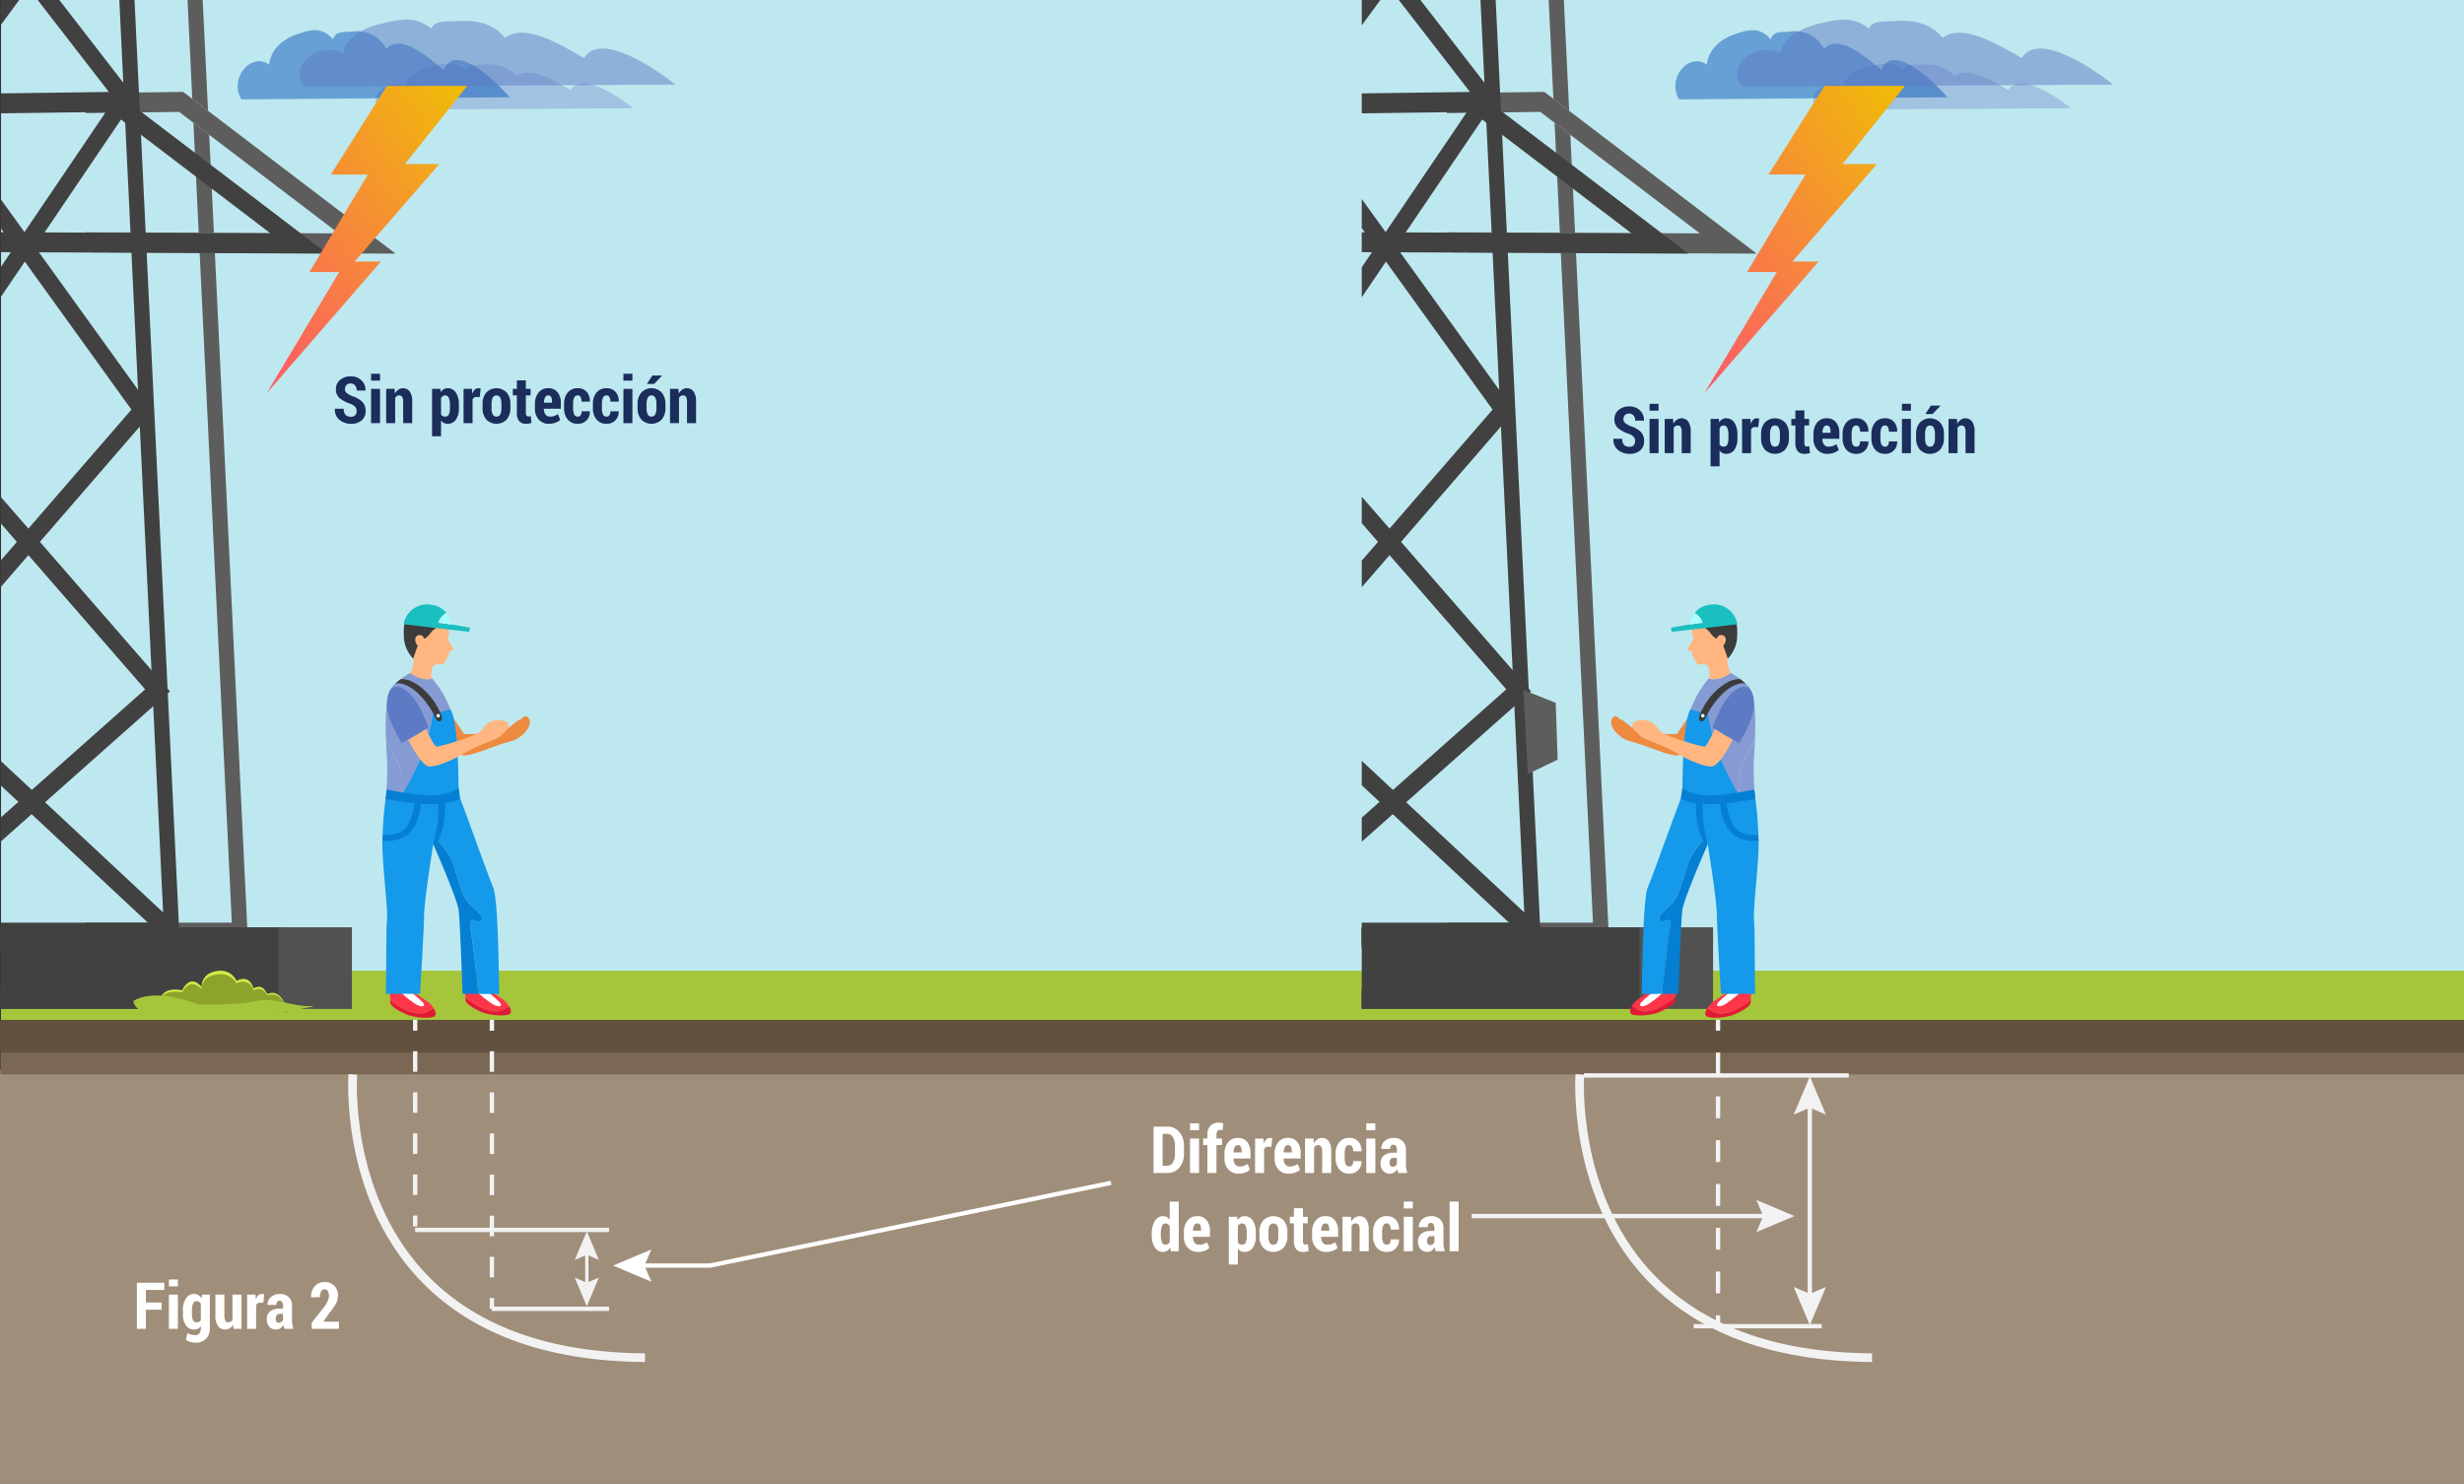 <svg xmlns="http://www.w3.org/2000/svg" xmlns:xlink="http://www.w3.org/1999/xlink" width="610" height="367.356" viewBox="0 0 610 367.356">
  <rect x="0" y="0" width="610" height="367.356" fill="#333333" stroke="none"/>
  <defs>
    <clipPath id="clip-path">
      <rect id="Rectángulo_7070" data-name="Rectángulo 7070" width="110.929" height="260.673" fill="none"/>
    </clipPath>
    <linearGradient id="linear-gradient" x1="-0.041" y1="0.985" x2="0.873" y2="-0.048" gradientUnits="objectBoundingBox">
      <stop offset="0" stop-color="#fd576b"/>
      <stop offset="1" stop-color="#f0ba09"/>
    </linearGradient>
  </defs>
  <g id="Grupo_63000" data-name="Grupo 63000" transform="translate(-484.348 -7441.826)">
    <g id="Grupo_62803" data-name="Grupo 62803" transform="translate(484.607 7441.826)">
      <rect id="Rectángulo_7063" data-name="Rectángulo 7063" width="609.741" height="288.829" fill="#bde8ef"/>
    </g>
    <g id="Grupo_62804" data-name="Grupo 62804" transform="translate(484.348 7706.801)">
      <rect id="Rectángulo_7064" data-name="Rectángulo 7064" width="610" height="102.381" fill="#9f8e7a"/>
    </g>
    <g id="Grupo_62805" data-name="Grupo 62805" transform="translate(484.477 7694.354)">
      <rect id="Rectángulo_7065" data-name="Rectángulo 7065" width="609.871" height="13.524" transform="translate(0)" fill="#7a6754"/>
    </g>
    <g id="Grupo_62806" data-name="Grupo 62806" transform="translate(484.477 7694.354)">
      <rect id="Rectángulo_7066" data-name="Rectángulo 7066" width="609.871" height="8.14" transform="translate(0)" fill="#635140"/>
    </g>
    <g id="Grupo_62807" data-name="Grupo 62807" transform="translate(484.607 7682.186)">
      <rect id="Rectángulo_7067" data-name="Rectángulo 7067" width="609.741" height="12.169" transform="translate(0 0)" fill="#a5c63b"/>
    </g>
    <g id="Grupo_62809" data-name="Grupo 62809" transform="translate(577.325 7457.591)" opacity="0.5">
      <g id="Grupo_62808" data-name="Grupo 62808">
        <path id="Trazado_112287" data-name="Trazado 112287" d="M634.55,7467.5l-62.941.345c-3.032-3.435,2.334-7.851,6.492-5.7.409-2.774,3.871-4.511,7.253-5.15,3.009-.754,5.453-.886,7.738,1,.619-1.464,2.381-1.135,4.565-1.292,2.831-.184,5.864.3,7.948,2.846,3.3-2.468,9.074.912,13.431,3.458C621.837,7458.311,631.441,7465.018,634.55,7467.5Z" transform="translate(-570.72 -7456.47)" fill="#869bd3"/>
      </g>
    </g>
    <g id="Grupo_62811" data-name="Grupo 62811" transform="translate(543.189 7449.301)" opacity="0.5">
      <g id="Grupo_62810" data-name="Grupo 62810">
        <path id="Trazado_112288" data-name="Trazado 112288" d="M606.367,7465.381l-66.42.519c-3.2-5.174,2.463-11.825,6.852-8.592.432-4.18,4.084-6.8,7.654-7.758,3.175-1.136,5.755-1.336,8.165,1.512.653-2.206,2.514-1.71,4.818-1.947a8.06,8.06,0,0,1,8.387,4.289c3.483-3.718,9.575,1.372,14.174,5.208C592.952,7451.542,603.085,7461.645,606.367,7465.381Z" transform="translate(-539.009 -7448.77)" fill="#0f58b9"/>
      </g>
    </g>
    <g id="Grupo_62813" data-name="Grupo 62813" transform="translate(558.511 7446.698)" opacity="0.5">
      <g id="Grupo_62812" data-name="Grupo 62812">
        <path id="Trazado_112289" data-name="Trazado 112289" d="M646.3,7462.427l-91.765.5c-4.42-5.005,3.4-11.444,9.464-8.317.6-4.045,5.644-6.576,10.574-7.51,4.388-1.1,7.952-1.291,11.283,1.466.9-2.134,3.472-1.656,6.656-1.885,4.127-.268,8.549.438,11.586,4.152,4.814-3.6,13.23,1.329,19.583,5.042C627.767,7449.035,641.768,7458.812,646.3,7462.427Z" transform="translate(-553.243 -7446.352)" fill="#5d7ac4"/>
      </g>
    </g>
    <g id="Grupo_62881" data-name="Grupo 62881" transform="translate(484.496 7441.826)">
      <g id="Grupo_62880" data-name="Grupo 62880" clip-path="url(#clip-path)">
        <g id="Grupo_62879" data-name="Grupo 62879" transform="translate(-62.689 -123.343)">
          <g id="Grupo_62878" data-name="Grupo 62878">
            <g id="Grupo_62871" data-name="Grupo 62871">
              <g id="Grupo_62838" data-name="Grupo 62838" transform="translate(82.799)">
                <g id="Grupo_62816" data-name="Grupo 62816">
                  <g id="Grupo_62815" data-name="Grupo 62815">
                    <g id="Grupo_62814" data-name="Grupo 62814">
                      <path id="Trazado_112290" data-name="Trazado 112290" d="M534.667,7342.439h-7.052l.243,4.945h10.66v-20.14H503.167v4.942h31.5Z" transform="translate(-503.167 -7327.245)" fill="#5e5d5d"/>
                    </g>
                  </g>
                </g>
                <g id="Grupo_62819" data-name="Grupo 62819" transform="translate(26.022 120.256)">
                  <g id="Grupo_62818" data-name="Grupo 62818">
                    <g id="Grupo_62817" data-name="Grupo 62817">
                      <path id="Trazado_112291" data-name="Trazado 112291" d="M528.657,7466.513l3.906,2.971-1.466-30.491-3.756-.035Z" transform="translate(-527.341 -7438.958)" fill="#5e5d5d"/>
                    </g>
                  </g>
                </g>
                <g id="Grupo_62822" data-name="Grupo 62822" transform="translate(0.941 15.194)">
                  <g id="Grupo_62821" data-name="Grupo 62821">
                    <g id="Grupo_62820" data-name="Grupo 62820">
                      <path id="Trazado_112292" data-name="Trazado 112292" d="M525.427,7369.47l3.128-.083.679,1.073-1.16-24.155-.237-4.945h-23.8v4.945h20.277Z" transform="translate(-504.041 -7341.36)" fill="#5e5d5d"/>
                    </g>
                  </g>
                </g>
                <g id="Grupo_62825" data-name="Grupo 62825" transform="translate(27.627 153.74)">
                  <g id="Grupo_62824" data-name="Grupo 62824">
                    <g id="Grupo_62823" data-name="Grupo 62823">
                      <path id="Trazado_112293" data-name="Trazado 112293" d="M533.9,7497.327l-1.169-24.29-3.9-2.973,1.31,27.248Z" transform="translate(-528.831 -7470.063)" fill="#5e5d5d"/>
                    </g>
                  </g>
                </g>
                <g id="Grupo_62828" data-name="Grupo 62828" transform="translate(22.564 48.211)">
                  <g id="Grupo_62827" data-name="Grupo 62827">
                    <g id="Grupo_62826" data-name="Grupo 62826">
                      <path id="Trazado_112294" data-name="Trazado 112294" d="M531.1,7439.166l-3.007-62.721-2.8-4.414-1.169.036,3.218,67.064Z" transform="translate(-524.128 -7372.031)" fill="#5e5d5d"/>
                    </g>
                  </g>
                </g>
                <g id="Grupo_62831" data-name="Grupo 62831" transform="translate(0.941 185.931)">
                  <g id="Grupo_62830" data-name="Grupo 62830">
                    <g id="Grupo_62829" data-name="Grupo 62829">
                      <path id="Trazado_112295" data-name="Trazado 112295" d="M536.033,7499.986l-3.761-.019,7.959,165.881h-36.19v4.947h40.192Z" transform="translate(-504.041 -7499.967)" fill="#5e5d5d"/>
                    </g>
                  </g>
                </g>
                <g id="Grupo_62834" data-name="Grupo 62834" transform="translate(0.941 43.222)">
                  <g id="Grupo_62833" data-name="Grupo 62833">
                    <g id="Grupo_62832" data-name="Grupo 62832">
                      <path id="Trazado_112296" data-name="Trazado 112296" d="M532.878,7444.466l44.894.4-48.538-76.4-.679-1.073-3.128.083-21.386.587v4.946l21.624-.591,1.169-.036,2.8,4.414,40.062,63.05-37.055-.329-3.759-.035-24.841-.224v4.94l25.082.229Z" transform="translate(-504.041 -7367.396)" fill="#5e5d5d"/>
                    </g>
                  </g>
                </g>
                <g id="Grupo_62837" data-name="Grupo 62837" transform="translate(0.941 146.094)">
                  <g id="Grupo_62836" data-name="Grupo 62836">
                    <g id="Grupo_62835" data-name="Grupo 62835">
                      <path id="Trazado_112297" data-name="Trazado 112297" d="M536.033,7502.816l44.732.195-46.42-35.362-3.906-2.971-2.254-1.717-24.144.32v4.946l23.156-.311,3.53,2.69,3.9,2.973L566.7,7498l-30.9-.131-3.759-.015-28-.126v4.947l28.231.122Z" transform="translate(-504.041 -7462.96)" fill="#5e5d5d"/>
                    </g>
                  </g>
                </g>
              </g>
              <g id="Grupo_62842" data-name="Grupo 62842" transform="translate(13.319 352.986)">
                <g id="Grupo_62841" data-name="Grupo 62841">
                  <g id="Grupo_62840" data-name="Grupo 62840">
                    <g id="Grupo_62839" data-name="Grupo 62839">
                      <path id="Trazado_112298" data-name="Trazado 112298" d="M574.957,7675.289H438.623v-20.135H574.957Zm-132.047-4.94H570.666V7660.1H442.911Z" transform="translate(-438.623 -7655.154)" fill="#5e5d5d"/>
                    </g>
                  </g>
                </g>
              </g>
              <g id="Grupo_62846" data-name="Grupo 62846" transform="translate(37.747)">
                <g id="Grupo_62845" data-name="Grupo 62845">
                  <g id="Grupo_62844" data-name="Grupo 62844">
                    <g id="Grupo_62843" data-name="Grupo 62843">
                      <path id="Trazado_112299" data-name="Trazado 112299" d="M524.84,7347.385H461.315v-20.14H524.84Zm-59.772-4.945h56.016v-10.251H465.068Z" transform="translate(-461.315 -7327.245)" fill="#424141"/>
                    </g>
                  </g>
                </g>
              </g>
              <g id="Grupo_62850" data-name="Grupo 62850" transform="translate(31.968 15.194)">
                <g id="Grupo_62849" data-name="Grupo 62849">
                  <g id="Grupo_62848" data-name="Grupo 62848">
                    <g id="Grupo_62847" data-name="Grupo 62847">
                      <path id="Trazado_112300" data-name="Trazado 112300" d="M531.024,7682.924H455.947l16.4-341.564h42.286Zm-71.081-4.946h67.081l-15.915-331.673H475.865Z" transform="translate(-455.947 -7341.36)" fill="#424141"/>
                    </g>
                  </g>
                </g>
              </g>
              <g id="Grupo_62854" data-name="Grupo 62854" transform="translate(13.512 352.986)">
                <g id="Grupo_62853" data-name="Grupo 62853">
                  <g id="Grupo_62852" data-name="Grupo 62852">
                    <g id="Grupo_62851" data-name="Grupo 62851">
                      <path id="Trazado_112301" data-name="Trazado 112301" d="M558.058,7675.289H438.8v-20.135H558.058Zm-115.5-4.94h111.75V7660.1H442.558Z" transform="translate(-438.802 -7655.154)" fill="#424141"/>
                    </g>
                  </g>
                </g>
              </g>
              <g id="Grupo_62858" data-name="Grupo 62858" transform="translate(32.921 16.187)">
                <g id="Grupo_62857" data-name="Grupo 62857">
                  <g id="Grupo_62856" data-name="Grupo 62856">
                    <g id="Grupo_62855" data-name="Grupo 62855">
                      <path id="Trazado_112302" data-name="Trazado 112302" d="M458.927,7682.432l-2.094-4.1,65.553-58.2-59.9-68.878L514.79,7474l-45.125-58.3,41.634-73.419,3.008,2.96L474.634,7415.2l45.335,58.58-52.158,77.034,60.715,69.819Z" transform="translate(-456.832 -7342.282)" fill="#424141"/>
                    </g>
                  </g>
                </g>
              </g>
              <g id="Grupo_62862" data-name="Grupo 62862" transform="translate(36.058 16.145)">
                <g id="Grupo_62861" data-name="Grupo 62861">
                  <g id="Grupo_62860" data-name="Grupo 62860">
                    <g id="Grupo_62859" data-name="Grupo 62859">
                      <path id="Trazado_112303" data-name="Trazado 112303" d="M527.651,7682.4l-67.905-63.365,59.018-68.166-53.2-73.878,46.961-64.049-40.189-67.658,2.956-3.043,42.2,71.045-1.133,1.542-45.6,62.192,53.411,74.179L465.8,7618.624l64.02,59.743Z" transform="translate(-459.746 -7342.243)" fill="#424141"/>
                    </g>
                  </g>
                </g>
              </g>
              <g id="Grupo_62866" data-name="Grupo 62866" transform="translate(2.707 43.222)">
                <g id="Grupo_62865" data-name="Grupo 62865">
                  <g id="Grupo_62864" data-name="Grupo 62864">
                    <g id="Grupo_62863" data-name="Grupo 62863">
                      <path id="Trazado_112304" data-name="Trazado 112304" d="M566.643,7444.869l-137.878-1.244,44.056-75.011,44.6-1.218Zm-130.274-6.117,122.2,1.1L515.7,7372.385l-41.011,1.124Z" transform="translate(-428.765 -7367.396)" fill="#424141"/>
                    </g>
                  </g>
                </g>
              </g>
              <g id="Grupo_62870" data-name="Grupo 62870" transform="translate(0 146.093)">
                <g id="Grupo_62869" data-name="Grupo 62869">
                  <g id="Grupo_62868" data-name="Grupo 62868">
                    <g id="Grupo_62867" data-name="Grupo 62867">
                      <path id="Trazado_112305" data-name="Trazado 112305" d="M569.828,7503.011l-143.578-.631,47.154-38.838,43.848-.583ZM439.266,7497.5l116.495.5-39.5-30.085-41.769.554Z" transform="translate(-426.25 -7462.96)" fill="#424141"/>
                    </g>
                  </g>
                </g>
              </g>
            </g>
            <g id="Grupo_62874" data-name="Grupo 62874" transform="translate(11.847 352.986)">
              <g id="Grupo_62873" data-name="Grupo 62873">
                <g id="Grupo_62872" data-name="Grupo 62872">
                  <rect id="Rectángulo_7068" data-name="Rectángulo 7068" width="119.61" height="20.135" fill="#424141"/>
                </g>
              </g>
            </g>
            <g id="Grupo_62877" data-name="Grupo 62877" transform="translate(131.458 352.986)">
              <g id="Grupo_62876" data-name="Grupo 62876">
                <g id="Grupo_62875" data-name="Grupo 62875">
                  <rect id="Rectángulo_7069" data-name="Rectángulo 7069" width="18.195" height="20.135" fill="#515151"/>
                </g>
              </g>
            </g>
          </g>
        </g>
      </g>
    </g>
    <g id="Grupo_62949" data-name="Grupo 62949" transform="translate(821.468 7441.826)">
      <g id="Grupo_62948" data-name="Grupo 62948" clip-path="url(#clip-path)">
        <g id="Grupo_62947" data-name="Grupo 62947" transform="translate(-62.689 -123.343)">
          <g id="Grupo_62946" data-name="Grupo 62946">
            <g id="Grupo_62939" data-name="Grupo 62939">
              <g id="Grupo_62906" data-name="Grupo 62906" transform="translate(82.799)">
                <g id="Grupo_62884" data-name="Grupo 62884">
                  <g id="Grupo_62883" data-name="Grupo 62883">
                    <g id="Grupo_62882" data-name="Grupo 62882">
                      <path id="Trazado_112306" data-name="Trazado 112306" d="M847.7,7342.439h-7.052l.243,4.945h10.66v-20.14H816.2v4.942h31.5Z" transform="translate(-816.2 -7327.245)" fill="#5e5d5d"/>
                    </g>
                  </g>
                </g>
                <g id="Grupo_62887" data-name="Grupo 62887" transform="translate(26.022 120.256)">
                  <g id="Grupo_62886" data-name="Grupo 62886">
                    <g id="Grupo_62885" data-name="Grupo 62885">
                      <path id="Trazado_112307" data-name="Trazado 112307" d="M841.69,7466.513l3.906,2.971-1.466-30.491-3.756-.035Z" transform="translate(-840.374 -7438.958)" fill="#5e5d5d"/>
                    </g>
                  </g>
                </g>
                <g id="Grupo_62890" data-name="Grupo 62890" transform="translate(0.941 15.194)">
                  <g id="Grupo_62889" data-name="Grupo 62889">
                    <g id="Grupo_62888" data-name="Grupo 62888">
                      <path id="Trazado_112308" data-name="Trazado 112308" d="M838.46,7369.47l3.128-.083.679,1.073-1.16-24.155-.237-4.945h-23.8v4.945h20.278Z" transform="translate(-817.074 -7341.36)" fill="#5e5d5d"/>
                    </g>
                  </g>
                </g>
                <g id="Grupo_62893" data-name="Grupo 62893" transform="translate(27.627 153.74)">
                  <g id="Grupo_62892" data-name="Grupo 62892">
                    <g id="Grupo_62891" data-name="Grupo 62891">
                      <path id="Trazado_112309" data-name="Trazado 112309" d="M846.933,7497.327l-1.169-24.29-3.9-2.973,1.31,27.248Z" transform="translate(-841.864 -7470.063)" fill="#5e5d5d"/>
                    </g>
                  </g>
                </g>
                <g id="Grupo_62896" data-name="Grupo 62896" transform="translate(22.564 48.211)">
                  <g id="Grupo_62895" data-name="Grupo 62895">
                    <g id="Grupo_62894" data-name="Grupo 62894">
                      <path id="Trazado_112310" data-name="Trazado 112310" d="M844.138,7439.166l-3.007-62.721-2.8-4.414-1.169.036,3.218,67.064Z" transform="translate(-837.161 -7372.031)" fill="#5e5d5d"/>
                    </g>
                  </g>
                </g>
                <g id="Grupo_62899" data-name="Grupo 62899" transform="translate(0.941 185.931)">
                  <g id="Grupo_62898" data-name="Grupo 62898">
                    <g id="Grupo_62897" data-name="Grupo 62897">
                      <path id="Trazado_112311" data-name="Trazado 112311" d="M849.066,7499.986l-3.761-.019,7.959,165.881h-36.19v4.947h40.192Z" transform="translate(-817.074 -7499.967)" fill="#5e5d5d"/>
                    </g>
                  </g>
                </g>
                <g id="Grupo_62902" data-name="Grupo 62902" transform="translate(0.941 43.222)">
                  <g id="Grupo_62901" data-name="Grupo 62901">
                    <g id="Grupo_62900" data-name="Grupo 62900">
                      <path id="Trazado_112312" data-name="Trazado 112312" d="M845.911,7444.466l44.894.4-48.538-76.4-.679-1.073-3.128.083-21.386.587v4.946l21.623-.591,1.169-.036,2.8,4.414,40.062,63.05-37.055-.329-3.759-.035-24.841-.224v4.94l25.082.229Z" transform="translate(-817.074 -7367.396)" fill="#5e5d5d"/>
                    </g>
                  </g>
                </g>
                <g id="Grupo_62905" data-name="Grupo 62905" transform="translate(0.941 146.094)">
                  <g id="Grupo_62904" data-name="Grupo 62904">
                    <g id="Grupo_62903" data-name="Grupo 62903">
                      <path id="Trazado_112313" data-name="Trazado 112313" d="M849.066,7502.816l44.732.195-46.42-35.362-3.906-2.971-2.254-1.717-24.144.32v4.946l23.156-.311,3.53,2.69,3.9,2.973L879.73,7498l-30.9-.131-3.759-.015-28-.126v4.947l28.231.122Z" transform="translate(-817.074 -7462.96)" fill="#5e5d5d"/>
                    </g>
                  </g>
                </g>
              </g>
              <g id="Grupo_62910" data-name="Grupo 62910" transform="translate(13.319 352.986)">
                <g id="Grupo_62909" data-name="Grupo 62909">
                  <g id="Grupo_62908" data-name="Grupo 62908">
                    <g id="Grupo_62907" data-name="Grupo 62907">
                      <path id="Trazado_112314" data-name="Trazado 112314" d="M887.99,7675.289H751.656v-20.135H887.99Zm-132.047-4.94H883.7V7660.1H755.944Z" transform="translate(-751.656 -7655.154)" fill="#5e5d5d"/>
                    </g>
                  </g>
                </g>
              </g>
              <g id="Grupo_62914" data-name="Grupo 62914" transform="translate(37.747)">
                <g id="Grupo_62913" data-name="Grupo 62913">
                  <g id="Grupo_62912" data-name="Grupo 62912">
                    <g id="Grupo_62911" data-name="Grupo 62911">
                      <path id="Trazado_112315" data-name="Trazado 112315" d="M837.873,7347.385H774.348v-20.14h63.525Zm-59.772-4.945h56.016v-10.251H778.1Z" transform="translate(-774.348 -7327.245)" fill="#424141"/>
                    </g>
                  </g>
                </g>
              </g>
              <g id="Grupo_62918" data-name="Grupo 62918" transform="translate(31.969 15.194)">
                <g id="Grupo_62917" data-name="Grupo 62917">
                  <g id="Grupo_62916" data-name="Grupo 62916">
                    <g id="Grupo_62915" data-name="Grupo 62915">
                      <path id="Trazado_112316" data-name="Trazado 112316" d="M844.057,7682.924H768.981l16.4-341.564h42.285Zm-71.081-4.946h67.081l-15.915-331.673H788.9Z" transform="translate(-768.981 -7341.36)" fill="#424141"/>
                    </g>
                  </g>
                </g>
              </g>
              <g id="Grupo_62922" data-name="Grupo 62922" transform="translate(13.512 352.986)">
                <g id="Grupo_62921" data-name="Grupo 62921">
                  <g id="Grupo_62920" data-name="Grupo 62920">
                    <g id="Grupo_62919" data-name="Grupo 62919">
                      <path id="Trazado_112317" data-name="Trazado 112317" d="M871.091,7675.289H751.835v-20.135H871.091Zm-115.5-4.94H867.342V7660.1H755.591Z" transform="translate(-751.835 -7655.154)" fill="#424141"/>
                    </g>
                  </g>
                </g>
              </g>
              <g id="Grupo_62926" data-name="Grupo 62926" transform="translate(32.921 16.187)">
                <g id="Grupo_62925" data-name="Grupo 62925">
                  <g id="Grupo_62924" data-name="Grupo 62924">
                    <g id="Grupo_62923" data-name="Grupo 62923">
                      <path id="Trazado_112318" data-name="Trazado 112318" d="M771.96,7682.432l-2.094-4.1,65.553-58.2-59.9-68.878,52.3-77.249L782.7,7415.7l41.634-73.419,3.008,2.96L787.667,7415.2,833,7473.78l-52.159,77.034,60.715,69.819Z" transform="translate(-769.865 -7342.282)" fill="#424141"/>
                    </g>
                  </g>
                </g>
              </g>
              <g id="Grupo_62930" data-name="Grupo 62930" transform="translate(36.058 16.145)">
                <g id="Grupo_62929" data-name="Grupo 62929">
                  <g id="Grupo_62928" data-name="Grupo 62928">
                    <g id="Grupo_62927" data-name="Grupo 62927">
                      <path id="Trazado_112319" data-name="Trazado 112319" d="M840.685,7682.4l-67.905-63.365,59.018-68.166-53.2-73.878,46.961-64.049-40.189-67.658,2.956-3.043,42.2,71.045-1.132,1.542-45.6,62.192L837.2,7551.2l-58.369,67.423,64.021,59.743Z" transform="translate(-772.779 -7342.243)" fill="#424141"/>
                    </g>
                  </g>
                </g>
              </g>
              <g id="Grupo_62934" data-name="Grupo 62934" transform="translate(2.707 43.222)">
                <g id="Grupo_62933" data-name="Grupo 62933">
                  <g id="Grupo_62932" data-name="Grupo 62932">
                    <g id="Grupo_62931" data-name="Grupo 62931">
                      <path id="Trazado_112320" data-name="Trazado 112320" d="M879.676,7444.869,741.8,7443.625l44.056-75.011,44.6-1.218ZM749.4,7438.752l122.2,1.1-42.863-67.464-41.011,1.124Z" transform="translate(-741.798 -7367.396)" fill="#424141"/>
                    </g>
                  </g>
                </g>
              </g>
              <g id="Grupo_62938" data-name="Grupo 62938" transform="translate(0 146.093)">
                <g id="Grupo_62937" data-name="Grupo 62937">
                  <g id="Grupo_62936" data-name="Grupo 62936">
                    <g id="Grupo_62935" data-name="Grupo 62935">
                      <path id="Trazado_112321" data-name="Trazado 112321" d="M882.861,7503.011l-143.578-.631,47.154-38.838,43.848-.583ZM752.3,7497.5l116.494.5-39.5-30.085-41.769.554Z" transform="translate(-739.283 -7462.96)" fill="#424141"/>
                    </g>
                  </g>
                </g>
              </g>
            </g>
            <g id="Grupo_62942" data-name="Grupo 62942" transform="translate(11.847 352.986)">
              <g id="Grupo_62941" data-name="Grupo 62941">
                <g id="Grupo_62940" data-name="Grupo 62940">
                  <rect id="Rectángulo_7071" data-name="Rectángulo 7071" width="119.61" height="20.135" fill="#424141"/>
                </g>
              </g>
            </g>
            <g id="Grupo_62945" data-name="Grupo 62945" transform="translate(131.458 352.986)">
              <g id="Grupo_62944" data-name="Grupo 62944">
                <g id="Grupo_62943" data-name="Grupo 62943">
                  <rect id="Rectángulo_7072" data-name="Rectángulo 7072" width="18.195" height="20.135" fill="#515151"/>
                </g>
              </g>
            </g>
          </g>
        </g>
      </g>
    </g>
    <path id="Trazado_112322" data-name="Trazado 112322" d="M580.845,7480.954v-.008H579.9l15.409-19.351H575.428l-13.858,21.931h9.15l-14.449,24.151h7.36l-17.955,30.009,28.3-32.619h-6.509l20.921-24.113Z" transform="translate(4.69 1.512)" fill="url(#linear-gradient)"/>
    <g id="Grupo_62951" data-name="Grupo 62951" transform="translate(933.239 7457.591)" opacity="0.5">
      <g id="Grupo_62950" data-name="Grupo 62950">
        <path id="Trazado_112323" data-name="Trazado 112323" d="M965.181,7467.5l-62.942.345c-3.031-3.435,2.334-7.851,6.493-5.7.409-2.774,3.87-4.511,7.252-5.15,3.009-.754,5.455-.886,7.738,1,.619-1.464,2.382-1.135,4.565-1.292,2.831-.184,5.865.3,7.949,2.846,3.3-2.468,9.074.912,13.431,3.458C952.467,7458.311,962.07,7465.018,965.181,7467.5Z" transform="translate(-901.35 -7456.47)" fill="#869bd3"/>
      </g>
    </g>
    <g id="Grupo_62953" data-name="Grupo 62953" transform="translate(899.103 7449.301)" opacity="0.5">
      <g id="Grupo_62952" data-name="Grupo 62952">
        <path id="Trazado_112324" data-name="Trazado 112324" d="M937,7465.381l-66.42.519c-3.2-5.174,2.463-11.825,6.851-8.592.433-4.18,4.084-6.8,7.654-7.758,3.176-1.136,5.756-1.336,8.166,1.512.652-2.206,2.513-1.71,4.817-1.947a8.062,8.062,0,0,1,8.388,4.289c3.482-3.718,9.575,1.372,14.173,5.208C923.581,7451.542,933.714,7461.645,937,7465.381Z" transform="translate(-869.639 -7448.77)" fill="#0f58b9"/>
      </g>
    </g>
    <g id="Grupo_62955" data-name="Grupo 62955" transform="translate(914.425 7446.698)" opacity="0.5">
      <g id="Grupo_62954" data-name="Grupo 62954">
        <path id="Trazado_112325" data-name="Trazado 112325" d="M976.933,7462.427l-91.765.5c-4.421-5.005,3.4-11.444,9.464-8.317.6-4.045,5.644-6.576,10.574-7.51,4.388-1.1,7.952-1.291,11.281,1.466.9-2.134,3.472-1.656,6.657-1.885,4.127-.268,8.548.438,11.586,4.152,4.813-3.6,13.23,1.329,19.583,5.042C958.4,7449.035,972.4,7458.812,976.933,7462.427Z" transform="translate(-883.872 -7446.352)" fill="#5d7ac4"/>
      </g>
    </g>
    <path id="Trazado_112326" data-name="Trazado 112326" d="M911.474,7480.954v-.008h-.942l15.409-19.351H906.057L892.2,7483.526h9.15L886.9,7507.677h7.36l-17.955,30.009,28.3-32.619H898.1l20.921-24.113Z" transform="translate(29.974 1.512)" fill="url(#linear-gradient)"/>
    <g id="Grupo_62965" data-name="Grupo 62965" transform="translate(579.011 7591.5)">
      <g id="Grupo_62961" data-name="Grupo 62961" transform="translate(5.269)">
        <g id="Grupo_62959" data-name="Grupo 62959" transform="translate(0.014 1.897)">
          <g id="Grupo_62958" data-name="Grupo 62958">
            <g id="Grupo_62957" data-name="Grupo 62957">
              <g id="Grupo_62956" data-name="Grupo 62956">
                <path id="Trazado_112327" data-name="Trazado 112327" d="M588.18,7586.174a3.287,3.287,0,0,0-1.619-2.261c-1.079-.749-5.294-1.5-7.339.237s-1.238,4.938-.9,6.036a27.121,27.121,0,0,1,1.3,4.508,7.559,7.559,0,0,1-.864,2.967l0,0a5.452,5.452,0,0,0,3.615,1.529,5.557,5.557,0,0,0,1.869-.128,1.239,1.239,0,0,1-.195-.337,4.8,4.8,0,0,1,.306-2.737,1.847,1.847,0,0,1,1.989-.409c1.058.216.82-1.149,1.487-1.372.434-.146.153-.369.042-.592.073-.151.406-.23.475-.363.169-.322-.2-.443-.153-.61.132-.418,1.323-.436,1.213-.887-.188-.78-1.557-2.3-1.365-2.809A4.174,4.174,0,0,0,588.18,7586.174Z" transform="translate(-577.142 -7582.594)" fill="#ffb680"/>
                <path id="Trazado_112328" data-name="Trazado 112328" d="M588.147,7585.908s-1.415-.545-3.336.914c-1.229.934-1.272,2.029-2.912,2.485-1.411.39-1.156,1.4-1.156,1.4l-1.215,3.422a8.282,8.282,0,0,1-2.315-5.826c-.176-3.865.988-4.331.988-4.331s2.082-1.617,6.241-1.3a9.8,9.8,0,0,1,3.713.941A5.84,5.84,0,0,0,588.147,7585.908Z" transform="translate(-577.194 -7582.629)" fill="#3c3c3c"/>
                <path id="Trazado_112329" data-name="Trazado 112329" d="M582.043,7589.025s-.046-1.272-1.251-1.124-1.347,1.857-.029,2.867S582.043,7589.025,582.043,7589.025Z" transform="translate(-576.993 -7582.227)" fill="#ffb680"/>
              </g>
            </g>
          </g>
        </g>
        <g id="Grupo_62960" data-name="Grupo 62960">
          <path id="Trazado_112330" data-name="Trazado 112330" d="M589.254,7585.857h0l-3.536-.368a3.345,3.345,0,0,1,2.041-2.466,5.288,5.288,0,0,0-3.677-2.073,5.879,5.879,0,0,0-6.9,4.812l16.234,1.894.206-1.033Z" transform="translate(-577.181 -7580.866)" fill="#1cbfbf"/>
          <path id="Trazado_112331" data-name="Trazado 112331" d="M585.111,7585.336l3.536.368h0l-.4-.07a5.92,5.92,0,0,0-1.1-2.764A3.345,3.345,0,0,0,585.111,7585.336Z" transform="translate(-576.575 -7580.713)" fill="#a9ffff"/>
        </g>
      </g>
      <path id="Trazado_112332" data-name="Trazado 112332" d="M585.065,7601.643l6.577,9.749s3.409,0,5.049-.2c1.736-.215,4.9-.593,6.188-1.528,1.13-.819,2.31-2.3,4.251-2.256,1.289.028.859,2.256-.542,3.655-2.129,2.125-2.73,1.776-6.053,2.883s-6.228,2.5-8.807,2.733c-1.8.159-7.742-5.616-7.742-5.616Z" transform="translate(-571.392 -7579.278)" fill="#ed8a40"/>
      <g id="Grupo_62962" data-name="Grupo 62962" transform="translate(1.786 95.422)">
        <path id="Trazado_112333" data-name="Trazado 112333" d="M583.636,7674.78a3.337,3.337,0,0,1,1.308-.6,5.451,5.451,0,0,0-1.421-1.621c-1.2-.861-3.687-2.478-3.687-2.478l-5.891-.576s.136,1.515.155,2.517a17.059,17.059,0,0,0,4.468,2.754C580.9,7675.553,582.456,7675.588,583.636,7674.78Z" transform="translate(-573.946 -7669.51)" fill="#ff364a"/>
        <path id="Trazado_112334" data-name="Trazado 112334" d="M601.107,7674.265a3.62,3.62,0,0,1,1.186-.576,5.443,5.443,0,0,0-1.464-1.7c-1.2-.86-3.687-2.478-3.687-2.478l-5.354.4-.536.041a13.2,13.2,0,0,1,.149,1.418,17.672,17.672,0,0,0,4.64,2.894C598.369,7675.035,599.926,7675.071,601.107,7674.265Z" transform="translate(-572.623 -7669.51)" fill="#ff364a"/>
        <path id="Trazado_112335" data-name="Trazado 112335" d="M574.087,7672.354c-.043.869,1.545,1.935,3.775,2.951s5.884,1.173,7.04.655c.657-.294.5-1.13.031-1.955a3.337,3.337,0,0,0-1.308.6c-1.181.808-2.74.772-5.067,0a17.059,17.059,0,0,1-4.468-2.754C574.094,7672.04,574.094,7672.215,574.087,7672.354Z" transform="translate(-573.935 -7669.332)" fill="#e21a37"/>
        <path id="Trazado_112336" data-name="Trazado 112336" d="M591.392,7671.827c-.042.867,1.546,1.934,3.776,2.949s5.883,1.174,7.039.655c.635-.283.512-1.076.075-1.875a3.62,3.62,0,0,0-1.186.576c-1.181.807-2.739.771-5.067,0a17.672,17.672,0,0,1-4.64-2.894C591.4,7671.438,591.4,7671.638,591.392,7671.827Z" transform="translate(-572.612 -7669.377)" fill="#e21a37"/>
      </g>
      <path id="Trazado_112337" data-name="Trazado 112337" d="M576.38,7669.968a26.275,26.275,0,0,0,3.722,2.967c1.628,1.042,2.988.714,1.628-.6s-2.675-2.338-2.675-2.338Z" transform="translate(-571.973 -7574.053)" fill="#fff"/>
      <path id="Trazado_112338" data-name="Trazado 112338" d="M594.072,7669.968a26.271,26.271,0,0,0,3.722,2.967c1.628,1.042,2.988.714,1.628-.6s-2.675-2.338-2.675-2.338Z" transform="translate(-570.62 -7574.053)" fill="#fff"/>
      <g id="Grupo_62963" data-name="Grupo 62963" transform="translate(0.823 16.964)">
        <path id="Trazado_112339" data-name="Trazado 112339" d="M577.512,7626.424c1.2.752,6.047-1.315,8.2-.927,1.344.243,3.463.735,4.87,1.072-.743-7.806-.426-17.29-.814-18.729a25.364,25.364,0,0,0-5.171-9.81c-2.73.807-5.48-1.405-5.48-1.405a18.867,18.867,0,0,0-4.481,3.417c-1.617,2.007-1.708,7.847-1.516,12.941,1.218,2.446,2.731,5.506,3.3,6.725C577.421,7621.878,576.313,7625.671,577.512,7626.424Z" transform="translate(-573.051 -7596.626)" fill="#869bd3"/>
        <path id="Trazado_112340" data-name="Trazado 112340" d="M573.226,7628.66s7.991.57,10.779.414a57.074,57.074,0,0,0,6.837-1.354c-.1-.747-.184-1.521-.259-2.312-1.407-.337-3.526-.829-4.87-1.072-2.158-.389-7.007,1.679-8.2.927s-.09-4.546-1.093-6.716c-.564-1.219-2.078-4.278-3.3-6.725.062,1.673.156,3.266.237,4.614C573.632,7621.062,573.032,7625.422,573.226,7628.66Z" transform="translate(-573.046 -7595.464)" fill="#869bd3"/>
      </g>
      <g id="Grupo_62964" data-name="Grupo 62964" transform="translate(0 46.442)">
        <path id="Trazado_112341" data-name="Trazado 112341" d="M590.046,7642.469c1.181,3.913,2.148,7.432,3.436,8.841s4.133,3.558,3.355,4.417-1.529-.108-2.281,0-.512,1.925-.16,3.92c.143.815,1.112,9.082,1.726,14.36l5.094.03c-.1-5.773-.31-23.707-1.5-26.419-1.213-2.755-7.021-19.256-8.807-23.608-.719.2-2.977,1.123-3.629,1.27-4.479,1.01-10.923-.483-13.981-1.042a84.931,84.931,0,0,0-.97,11.3c-.313,4.913,1.408,17.241,1.095,20.3-.252,2.456-.124,13.776-.31,18.149h8.506c.273-4.655,1-17.278,1-19.444,0-3.686,2.261-17.594,2.261-17.594l.8-1.283A17.175,17.175,0,0,1,590.046,7642.469Z" transform="translate(-572.286 -7624.01)" fill="#1599ea"/>
        <path id="Trazado_112342" data-name="Trazado 112342" d="M591.237,7673.156l3.989.023c-.614-5.278-1.582-13.545-1.726-14.36-.352-2-.591-3.812.16-3.92s1.5.858,2.281,0-2.066-3.007-3.355-4.417-2.255-4.928-3.436-8.841a17.175,17.175,0,0,0-4.367-6.807l-.8,1.283s5.894,13.379,6.286,16.281C590.591,7654.775,591.073,7668.317,591.237,7673.156Z" transform="translate(-571.392 -7623.183)" fill="#057fd3"/>
      </g>
      <path id="Trazado_112343" data-name="Trazado 112343" d="M576.38,7627.2s4.594-8.307,5.907-11.982a69.735,69.735,0,0,0,2.281-9.288,19.671,19.671,0,0,0,4.234-.941c2.435,3.633,2.012,24.92,2.012,24.92Z" transform="translate(-571.973 -7579.022)" fill="#1599ea"/>
      <path id="Trazado_112344" data-name="Trazado 112344" d="M583.683,7609.779c-.63-1.312-1.906-4.32-2.213-4.86-3.757-6.615-8.324-6.887-8.124-.415.091,2.965,2.229,6.718,3.64,9.259C579.366,7612.357,581.375,7611.314,583.683,7609.779Z" transform="translate(-572.206 -7579.419)" fill="#5d7ac4"/>
      <path id="Trazado_112345" data-name="Trazado 112345" d="M575.239,7599.134s2.385-.736,5.846,2.625a20.952,20.952,0,0,1,4.2,6.023c.7,1.382,1.847.6,1.423-.633a16.576,16.576,0,0,0-4.894-6.93c-3.347-2.685-5.251-2.139-5.251-2.139Z" transform="translate(-572.061 -7579.554)" fill="#3c3c3c"/>
      <path id="Trazado_112346" data-name="Trazado 112346" d="M603.077,7608.6c-.195-1.234-2.958-1.39-4.417-.774s-1.846,1.955-2.816,2.631c-1.984,1.387-9.388,3.439-10.525,3.572-.6.069-1.76-2.6-2.726-4.307-2.468,1.582-1.807,1.158-4.353,2.609,2.037,3.979,3.748,6.135,4.852,6.545,1.118.416,4.757-.867,7.334-2.3a50.83,50.83,0,0,1,6.063-3.075c1.709-.651,4.225-1.556,4.808-2.26C602.268,7610.063,603.271,7609.838,603.077,7608.6Z" transform="translate(-571.831 -7578.831)" fill="#ffb680"/>
      <path id="Trazado_112347" data-name="Trazado 112347" d="M606.094,7607.2c-.3-.933-1.377-.933-2.264.889-.46.945.693,3.508,1.817,1.76A2.6,2.6,0,0,0,606.094,7607.2Z" transform="translate(-569.882 -7578.9)" fill="#ed8a40"/>
      <path id="Trazado_112348" data-name="Trazado 112348" d="M573.051,7625.786l.22-2.306s7.427,1.587,11.742,1.424,6.083-1.9,6.083-1.9l.4,2.738s-2.8,1.655-8.6,1.33A74.8,74.8,0,0,1,573.051,7625.786Z" transform="translate(-572.228 -7577.645)" fill="#057fd3"/>
      <path id="Trazado_112349" data-name="Trazado 112349" d="M580.407,7625.321s-.392,5.619-2.534,7.716c-1.864,1.826-5.477,1.54-5.477,1.54l-.1,1.434s4.607.611,7.15-2.473,2.428-7.84,2.428-7.84Z" transform="translate(-572.286 -7577.467)" fill="#057fd3"/>
      <path id="Trazado_112350" data-name="Trazado 112350" d="M583.986,7636.77l1.017-.431a18.5,18.5,0,0,0,1.534-4.523,33.012,33.012,0,0,0,.394-5.513c-.143,0-1.647.162-1.647.162s-.022,2.555-.251,5.071A45.857,45.857,0,0,1,583.986,7636.77Z" transform="translate(-571.392 -7577.392)" fill="#057fd3"/>
      <path id="Trazado_112351" data-name="Trazado 112351" d="M585.586,7606.533a.433.433,0,1,1-.43-.483A.459.459,0,0,1,585.586,7606.533Z" transform="translate(-571.335 -7578.941)" fill="#fff"/>
    </g>
    <g id="Grupo_62975" data-name="Grupo 62975" transform="translate(883.211 7591.5)">
      <g id="Grupo_62971" data-name="Grupo 62971" transform="translate(14.798)">
        <g id="Grupo_62969" data-name="Grupo 62969" transform="translate(4.164 1.897)">
          <g id="Grupo_62968" data-name="Grupo 62968">
            <g id="Grupo_62967" data-name="Grupo 62967">
              <g id="Grupo_62966" data-name="Grupo 62966">
                <path id="Trazado_112352" data-name="Trazado 112352" d="M873.715,7586.174a3.29,3.29,0,0,1,1.619-2.261c1.079-.749,5.3-1.5,7.339.237s1.238,4.938.9,6.036a27.221,27.221,0,0,0-1.3,4.508,7.56,7.56,0,0,0,.864,2.967l0,0a5.451,5.451,0,0,1-3.614,1.529,5.552,5.552,0,0,1-1.869-.128,1.237,1.237,0,0,0,.194-.337,4.792,4.792,0,0,0-.306-2.737,1.847,1.847,0,0,0-1.989-.409c-1.058.216-.82-1.149-1.486-1.372-.434-.146-.153-.369-.043-.592-.072-.151-.4-.23-.475-.363-.169-.322.2-.443.153-.61-.131-.418-1.322-.436-1.213-.887.189-.78,1.557-2.3,1.365-2.809A4.174,4.174,0,0,1,873.715,7586.174Z" transform="translate(-872.492 -7582.594)" fill="#ffb680"/>
                <path id="Trazado_112353" data-name="Trazado 112353" d="M873.707,7585.908s1.416-.545,3.337.914c1.229.934,1.271,2.029,2.911,2.485,1.411.39,1.157,1.4,1.157,1.4l1.214,3.422a8.282,8.282,0,0,0,2.316-5.826c.175-3.865-.988-4.331-.988-4.331s-2.082-1.617-6.241-1.3a9.787,9.787,0,0,0-3.712.941A5.85,5.85,0,0,1,873.707,7585.908Z" transform="translate(-872.399 -7582.629)" fill="#3c3c3c"/>
                <path id="Trazado_112354" data-name="Trazado 112354" d="M879.191,7589.025s.045-1.272,1.251-1.124,1.346,1.857.029,2.867S879.191,7589.025,879.191,7589.025Z" transform="translate(-871.979 -7582.227)" fill="#ffb680"/>
              </g>
            </g>
          </g>
        </g>
        <g id="Grupo_62970" data-name="Grupo 62970">
          <path id="Trazado_112355" data-name="Trazado 112355" d="M872.99,7585.857h0l3.536-.368a3.345,3.345,0,0,0-2.04-2.466,5.285,5.285,0,0,1,3.676-2.073,5.88,5.88,0,0,1,6.9,4.812l-16.234,1.894-.207-1.033Z" transform="translate(-868.623 -7580.866)" fill="#1cbfbf"/>
          <path id="Trazado_112356" data-name="Trazado 112356" d="M876.216,7585.336l-3.536.368h0l.4-.07a5.915,5.915,0,0,1,1.1-2.764A3.345,3.345,0,0,1,876.216,7585.336Z" transform="translate(-868.313 -7580.713)" fill="#a9ffff"/>
        </g>
      </g>
      <path id="Trazado_112357" data-name="Trazado 112357" d="M877.71,7601.643l-6.577,9.749s-3.408,0-5.049-.2c-1.735-.215-4.9-.593-6.187-1.528-1.131-.819-2.31-2.3-4.252-2.256-1.289.028-.859,2.256.543,3.655,2.128,2.125,2.729,1.776,6.052,2.883s6.23,2.5,8.807,2.733c1.8.159,7.743-5.616,7.743-5.616Z" transform="translate(-854.876 -7579.278)" fill="#ed8a40"/>
      <g id="Grupo_62972" data-name="Grupo 62972" transform="translate(4.686 95.422)">
        <path id="Trazado_112358" data-name="Trazado 112358" d="M878.222,7674.78a3.35,3.35,0,0,0-1.308-.6,5.45,5.45,0,0,1,1.421-1.621c1.195-.861,3.686-2.478,3.686-2.478l5.891-.576s-.136,1.515-.154,2.517a17.066,17.066,0,0,1-4.469,2.754C880.96,7675.553,879.4,7675.588,878.222,7674.78Z" transform="translate(-857.876 -7669.51)" fill="#ff364a"/>
        <path id="Trazado_112359" data-name="Trazado 112359" d="M860.754,7674.265a3.634,3.634,0,0,0-1.187-.576,5.445,5.445,0,0,1,1.465-1.7c1.195-.86,3.686-2.478,3.686-2.478l5.356.4.535.041a13.214,13.214,0,0,0-.149,1.418,17.636,17.636,0,0,1-4.64,2.894C863.493,7675.035,861.934,7675.071,860.754,7674.265Z" transform="translate(-859.203 -7669.51)" fill="#ff364a"/>
        <path id="Trazado_112360" data-name="Trazado 112360" d="M887.79,7672.354c.042.869-1.546,1.935-3.776,2.951s-5.883,1.173-7.039.655c-.657-.294-.5-1.13-.031-1.955a3.35,3.35,0,0,1,1.308.6c1.18.808,2.738.772,5.066,0a17.066,17.066,0,0,0,4.469-2.754C887.782,7672.04,887.782,7672.215,887.79,7672.354Z" transform="translate(-857.905 -7669.332)" fill="#e21a37"/>
        <path id="Trazado_112361" data-name="Trazado 112361" d="M870.484,7671.827c.042.867-1.546,1.934-3.776,2.949s-5.883,1.174-7.039.655c-.635-.283-.511-1.076-.075-1.875a3.634,3.634,0,0,1,1.187.576c1.18.807,2.739.771,5.066,0a17.636,17.636,0,0,0,4.64-2.894C870.478,7671.438,870.475,7671.638,870.484,7671.827Z" transform="translate(-859.229 -7669.377)" fill="#e21a37"/>
      </g>
      <path id="Trazado_112362" data-name="Trazado 112362" d="M885.117,7669.968a26.318,26.318,0,0,1-3.724,2.967c-1.628,1.042-2.987.714-1.627-.6s2.675-2.338,2.675-2.338Z" transform="translate(-853.015 -7574.053)" fill="#fff"/>
      <path id="Trazado_112363" data-name="Trazado 112363" d="M867.425,7669.968a26.319,26.319,0,0,1-3.724,2.967c-1.628,1.042-2.987.714-1.627-.6s2.675-2.338,2.675-2.338Z" transform="translate(-854.368 -7574.053)" fill="#fff"/>
      <g id="Grupo_62973" data-name="Grupo 62973" transform="translate(17.889 16.964)">
        <path id="Trazado_112364" data-name="Trazado 112364" d="M884.811,7626.424c-1.2.752-6.048-1.315-8.206-.927-1.344.243-3.463.735-4.869,1.072.742-7.806.426-17.29.813-18.729a25.364,25.364,0,0,1,5.172-9.81c2.729.807,5.479-1.405,5.479-1.405a18.867,18.867,0,0,1,4.481,3.417c1.618,2.007,1.709,7.847,1.517,12.941-1.219,2.446-2.732,5.506-3.3,6.725C884.9,7621.878,886.01,7625.671,884.811,7626.424Z" transform="translate(-871.476 -7596.626)" fill="#869bd3"/>
        <path id="Trazado_112365" data-name="Trazado 112365" d="M889.11,7628.66s-7.992.57-10.78.414a57.118,57.118,0,0,1-6.837-1.354c.1-.747.185-1.521.26-2.312,1.406-.337,3.524-.829,4.869-1.072,2.158-.389,7.007,1.679,8.206.927s.089-4.546,1.091-6.716c.564-1.219,2.078-4.278,3.3-6.725-.064,1.673-.157,3.266-.238,4.614C888.7,7621.062,889.3,7625.422,889.11,7628.66Z" transform="translate(-871.494 -7595.464)" fill="#869bd3"/>
      </g>
      <g id="Grupo_62974" data-name="Grupo 62974" transform="translate(7.58 46.442)">
        <path id="Trazado_112366" data-name="Trazado 112366" d="M873.087,7642.469c-1.182,3.913-2.149,7.432-3.437,8.841s-4.133,3.558-3.355,4.417,1.53-.108,2.281,0,.512,1.925.161,3.92c-.143.815-1.113,9.082-1.727,14.36l-5.093.03c.1-5.773.309-23.707,1.5-26.419,1.214-2.755,7.022-19.256,8.807-23.608.72.2,2.979,1.123,3.629,1.27,4.479,1.01,10.924-.483,13.981-1.042a84.765,84.765,0,0,1,.97,11.3c.313,4.913-1.408,17.241-1.095,20.3.252,2.456.125,13.776.31,18.149h-8.506c-.273-4.655-1-17.278-1-19.444,0-3.686-2.261-17.594-2.261-17.594l-.8-1.283A17.163,17.163,0,0,0,873.087,7642.469Z" transform="translate(-861.917 -7624.01)" fill="#1599ea"/>
        <path id="Trazado_112367" data-name="Trazado 112367" d="M870.7,7673.156l-3.989.023c.614-5.278,1.583-13.545,1.727-14.36.351-2,.591-3.812-.161-3.92s-1.5.858-2.281,0,2.067-3.007,3.355-4.417,2.255-4.928,3.437-8.841a17.163,17.163,0,0,1,4.367-6.807l.8,1.283s-5.894,13.379-6.286,16.281C871.344,7654.775,870.862,7668.317,870.7,7673.156Z" transform="translate(-861.615 -7623.183)" fill="#057fd3"/>
      </g>
      <path id="Trazado_112368" data-name="Trazado 112368" d="M885.724,7627.2s-4.6-8.307-5.908-11.982a69.655,69.655,0,0,1-2.28-9.288,19.658,19.658,0,0,1-4.234-.941c-2.435,3.633-2.013,24.92-2.013,24.92Z" transform="translate(-853.623 -7579.022)" fill="#1599ea"/>
      <path id="Trazado_112369" data-name="Trazado 112369" d="M878.129,7609.779c.63-1.312,1.905-4.32,2.212-4.86,3.757-6.615,8.324-6.887,8.124-.415-.091,2.965-2.228,6.718-3.638,9.259C882.445,7612.357,880.436,7611.314,878.129,7609.779Z" transform="translate(-853.098 -7579.419)" fill="#5d7ac4"/>
      <path id="Trazado_112370" data-name="Trazado 112370" d="M886.66,7599.134s-2.385-.736-5.846,2.625a20.962,20.962,0,0,0-4.2,6.023c-.7,1.382-1.846.6-1.423-.633a16.577,16.577,0,0,1,4.894-6.93c3.347-2.685,5.252-2.139,5.252-2.139Z" transform="translate(-853.33 -7579.554)" fill="#3c3c3c"/>
      <path id="Trazado_112371" data-name="Trazado 112371" d="M859.766,7608.6c.194-1.234,2.957-1.39,4.417-.774s1.845,1.955,2.815,2.631c1.985,1.387,9.388,3.439,10.525,3.572.6.069,1.76-2.6,2.726-4.307,2.468,1.582,1.807,1.158,4.353,2.609-2.037,3.979-3.748,6.135-4.852,6.545-1.118.416-4.757-.867-7.334-2.3a50.715,50.715,0,0,0-6.062-3.075c-1.711-.651-4.225-1.556-4.807-2.26C860.574,7610.063,859.571,7609.838,859.766,7608.6Z" transform="translate(-854.504 -7578.831)" fill="#ffb680"/>
      <path id="Trazado_112372" data-name="Trazado 112372" d="M855.163,7607.2c.3-.933,1.377-.933,2.264.889.46.945-.692,3.508-1.816,1.76A2.6,2.6,0,0,1,855.163,7607.2Z" transform="translate(-854.868 -7578.9)" fill="#ed8a40"/>
      <path id="Trazado_112373" data-name="Trazado 112373" d="M889.336,7625.786l-.22-2.306s-7.427,1.587-11.741,1.424-6.084-1.9-6.084-1.9l-.4,2.738s2.8,1.655,8.6,1.33A74.8,74.8,0,0,0,889.336,7625.786Z" transform="translate(-853.651 -7577.645)" fill="#057fd3"/>
      <path id="Trazado_112374" data-name="Trazado 112374" d="M881.35,7625.321s.392,5.619,2.533,7.716c1.866,1.826,5.478,1.54,5.478,1.54l.1,1.434s-4.607.611-7.15-2.473-2.427-7.84-2.427-7.84Z" transform="translate(-852.964 -7577.467)" fill="#057fd3"/>
      <path id="Trazado_112375" data-name="Trazado 112375" d="M877.3,7636.77l-1.018-.431a18.5,18.5,0,0,1-1.534-4.523,33.016,33.016,0,0,1-.394-5.513c.143,0,1.647.162,1.647.162s.023,2.555.251,5.071A45.775,45.775,0,0,0,877.3,7636.77Z" transform="translate(-853.389 -7577.392)" fill="#057fd3"/>
      <path id="Trazado_112376" data-name="Trazado 112376" d="M875.552,7606.533a.433.433,0,1,0,.43-.483A.459.459,0,0,0,875.552,7606.533Z" transform="translate(-853.295 -7578.941)" fill="#fff"/>
    </g>
    <g id="Grupo_62982" data-name="Grupo 62982" transform="translate(517.373 7682.186)">
      <g id="Grupo_62980" data-name="Grupo 62980" transform="translate(5.575)">
        <g id="Grupo_62977" data-name="Grupo 62977" transform="translate(0.002)">
          <g id="Grupo_62976" data-name="Grupo 62976">
            <path id="Trazado_112377" data-name="Trazado 112377" d="M552.889,7675.425s-1.411-6.132-4.97-4.566c-.416.182-.895-2.8-3.534-1.367,0,0-.876-3.638-4.21-1.844,0,0-1.555-3.8-6.261-2.1a3.82,3.82,0,0,0-2.413,3.594s-2.524-3.573-4.822.85c0,0-5.316-1.467-5.7,3.385,0,0-1.686,1.73-.069,3Z" transform="translate(-520.208 -7665.11)" fill="#d3ea49"/>
          </g>
        </g>
        <g id="Grupo_62979" data-name="Grupo 62979" transform="translate(0 0.866)">
          <g id="Grupo_62978" data-name="Grupo 62978">
            <path id="Trazado_112378" data-name="Trazado 112378" d="M552.889,7675.364s-1.422-5.651-4.979-4.2c-.414.17-.9-2.572-3.536-1.246a2.739,2.739,0,0,0-4.213-1.679s-1.564-3.492-6.266-1.909a3.558,3.558,0,0,0-2.407,3.311s-2.531-3.276-4.819.795c0,0-5.319-1.332-5.7,3.128,0,0-1.683,1.6-.064,2.761Z" transform="translate(-520.206 -7665.915)" fill="#8ca32c"/>
          </g>
        </g>
      </g>
      <g id="Grupo_62981" data-name="Grupo 62981" transform="translate(0 6.135)">
        <path id="Trazado_112379" data-name="Trazado 112379" d="M515.027,7672.193s4.621-3.606,16.028.824c0,0,9.227.366,14.319-.824,4.532-1.06,9.347,1.5,13.544,1.229C565.83,7672.976,516.12,7681.578,515.027,7672.193Z" transform="translate(-515.027 -7670.81)" fill="#a5c63b"/>
      </g>
    </g>
    <path id="Trazado_112380" data-name="Trazado 112380" d="M834.684,7600.545l8.017,3.167.477,14.077-7.348,3.535Z" transform="translate(26.791 12.138)" fill="#5e5d5d"/>
    <g id="Grupo_62983" data-name="Grupo 62983" transform="translate(586.594 7694.354)">
      <rect id="Rectángulo_7074" data-name="Rectángulo 7074" width="1.076" height="2.691" fill="#f2f2f2"/>
      <path id="Trazado_112381" data-name="Trazado 112381" d="M580.407,7719.235h-1.076v-5.086h1.076Zm0-10.17h-1.076v-5.086h1.076Zm0-10.171h-1.076v-5.085h1.076Zm0-10.171h-1.076v-5.084h1.076Z" transform="translate(-579.331 -7675.863)" fill="#f2f2f2"/>
      <rect id="Rectángulo_7075" data-name="Rectángulo 7075" width="1.076" height="2.691" transform="translate(0 48.458)" fill="#f2f2f2"/>
    </g>
    <g id="Grupo_62984" data-name="Grupo 62984" transform="translate(605.589 7694.354)">
      <rect id="Rectángulo_7076" data-name="Rectángulo 7076" width="1.076" height="2.691" transform="translate(0)" fill="#f2f2f2"/>
      <path id="Trazado_112382" data-name="Trazado 112382" d="M598.052,7739.636h-1.077v-5.09h1.077Zm0-10.181h-1.077v-5.089h1.077Zm0-10.18h-1.077v-5.091h1.077Zm0-10.182h-1.077V7704h1.077Zm0-10.18h-1.077v-5.091h1.077Zm0-10.181h-1.077v-5.091h1.077Z" transform="translate(-596.976 -7675.862)" fill="#f2f2f2"/>
      <rect id="Rectángulo_7077" data-name="Rectángulo 7077" width="1.076" height="2.691" transform="translate(0 68.864)" fill="#f2f2f2"/>
    </g>
    <g id="Grupo_62985" data-name="Grupo 62985" transform="translate(909.133 7694.354)">
      <rect id="Rectángulo_7078" data-name="Rectángulo 7078" width="1.076" height="2.691" fill="#f2f2f2"/>
      <path id="Trazado_112383" data-name="Trazado 112383" d="M880.033,7743.578h-1.076v-5.42h1.076Zm0-10.842h-1.076v-5.421h1.076Zm0-10.841h-1.076v-5.421h1.076Zm0-10.842h-1.076v-5.421h1.076Zm0-10.842h-1.076v-5.421h1.076Zm0-10.841h-1.076v-5.421h1.076Z" transform="translate(-878.957 -7675.839)" fill="#f2f2f2"/>
      <rect id="Rectángulo_7079" data-name="Rectángulo 7079" width="1.076" height="2.691" transform="translate(0 73.161)" fill="#f2f2f2"/>
    </g>
    <rect id="Rectángulo_7080" data-name="Rectángulo 7080" width="47.999" height="1.076" transform="translate(587.133 7745.829)" fill="#f2f2f2"/>
    <rect id="Rectángulo_7081" data-name="Rectángulo 7081" width="65.584" height="1.076" transform="translate(876.449 7707.586)" fill="#f2f2f2"/>
    <rect id="Rectángulo_7082" data-name="Rectángulo 7082" width="31.698" height="1.076" transform="translate(903.648 7769.669)" fill="#f2f2f2"/>
    <rect id="Rectángulo_7083" data-name="Rectángulo 7083" width="29.004" height="1.076" transform="translate(606.127 7765.371)" fill="#f2f2f2"/>
    <g id="Grupo_62988" data-name="Grupo 62988" transform="translate(626.635 7746.715)">
      <rect id="Rectángulo_7084" data-name="Rectángulo 7084" width="0.807" height="8.915" transform="translate(2.586 4.82)" fill="#f2f2f2"/>
      <g id="Grupo_62986" data-name="Grupo 62986">
        <path id="Trazado_112384" data-name="Trazado 112384" d="M616.527,7732.144l2.99-1.271,2.99,1.271-2.99-7.088Z" transform="translate(-616.527 -7725.056)" fill="#f2f2f2"/>
      </g>
      <g id="Grupo_62987" data-name="Grupo 62987" transform="translate(0 11.467)">
        <path id="Trazado_112385" data-name="Trazado 112385" d="M616.527,7735.708l2.99,1.271,2.99-1.271-2.99,7.087Z" transform="translate(-616.527 -7735.708)" fill="#f2f2f2"/>
      </g>
    </g>
    <g id="Grupo_62991" data-name="Grupo 62991" transform="translate(928.41 7708.366)">
      <rect id="Rectángulo_7085" data-name="Rectángulo 7085" width="1.076" height="48.746" transform="translate(3.448 6.427)" fill="#f2f2f2"/>
      <g id="Grupo_62989" data-name="Grupo 62989">
        <path id="Trazado_112386" data-name="Trazado 112386" d="M896.864,7698.881l3.986-1.693,3.986,1.693-3.986-9.45Z" transform="translate(-896.864 -7689.431)" fill="#f2f2f2"/>
      </g>
      <g id="Grupo_62990" data-name="Grupo 62990" transform="translate(0 52.15)">
        <path id="Trazado_112387" data-name="Trazado 112387" d="M896.864,7737.876l3.986,1.693,3.986-1.693-3.986,9.449Z" transform="translate(-896.864 -7737.876)" fill="#f2f2f2"/>
      </g>
    </g>
    <g id="Grupo_62993" data-name="Grupo 62993" transform="translate(848.693 7738.956)">
      <rect id="Rectángulo_7086" data-name="Rectángulo 7086" width="73.489" height="1.076" transform="translate(0 3.449)" fill="#f2f2f2"/>
      <g id="Grupo_62992" data-name="Grupo 62992" transform="translate(70.466)">
        <path id="Trazado_112388" data-name="Trazado 112388" d="M888.27,7725.821l1.694-3.986-1.694-3.986,9.45,3.986Z" transform="translate(-888.27 -7717.849)" fill="#f2f2f2"/>
      </g>
    </g>
    <path id="Trazado_112389" data-name="Trazado 112389" d="M637.906,7760.189c-24.774-.148-43.774-7.242-56.471-21.086-19.066-20.787-16.961-49.915-16.937-50.206l2.146.172c-.024.283-2.042,28.514,16.393,48.6,12.276,13.374,30.741,20.228,54.882,20.372Z" transform="translate(6.123 18.894)" fill="#f2f2f2"/>
    <path id="Trazado_112390" data-name="Trazado 112390" d="M920.1,7760.189c-24.774-.148-43.774-7.242-56.471-21.086-19.065-20.787-16.961-49.915-16.938-50.206l2.146.172c-.023.283-2.041,28.514,16.394,48.6,12.276,13.374,30.741,20.228,54.882,20.372Z" transform="translate(27.703 18.894)" fill="#f2f2f2"/>
    <g id="Grupo_62994" data-name="Grupo 62994" transform="translate(518.235 7758.644)">
      <path id="Trazado_112391" data-name="Trazado 112391" d="M521.935,7743.565h-3.873v4.742h-2.234v-11.413h6.787v1.779h-4.553v3.111h3.873Z" transform="translate(-515.828 -7736.079)" fill="#fff"/>
      <path id="Trazado_112392" data-name="Trazado 112392" d="M525.415,7737.837H523.19v-1.7h2.225Zm0,10.527H523.19v-8.481h2.225Z" transform="translate(-515.265 -7736.137)" fill="#fff"/>
      <path id="Trazado_112393" data-name="Trazado 112393" d="M526.423,7743.476a5.122,5.122,0,0,1,.74-2.9,2.371,2.371,0,0,1,2.088-1.105,1.757,1.757,0,0,1,1,.285,2.519,2.519,0,0,1,.753.82l.141-.949h1.937v8.316a3.54,3.54,0,0,1-.968,2.63,3.6,3.6,0,0,1-2.654.961,4.324,4.324,0,0,1-1.168-.176,5.5,5.5,0,0,1-1.152-.475l.392-1.718a3.9,3.9,0,0,0,.91.376,3.8,3.8,0,0,0,1,.126,1.276,1.276,0,0,0,1.059-.442,2.036,2.036,0,0,0,.352-1.29v-.485a2.168,2.168,0,0,1-.713.615,1.93,1.93,0,0,1-.9.207,2.4,2.4,0,0,1-2.077-1.031,4.575,4.575,0,0,1-.736-2.723Zm2.225,1.049a3.238,3.238,0,0,0,.267,1.448.923.923,0,0,0,.893.521,1.269,1.269,0,0,0,.607-.141,1.163,1.163,0,0,0,.435-.417v-4.02a1.362,1.362,0,0,0-.427-.486,1.04,1.04,0,0,0-.6-.172.93.93,0,0,0-.9.607,3.973,3.973,0,0,0-.274,1.613Z" transform="translate(-515.018 -7735.882)" fill="#fff"/>
      <path id="Trazado_112394" data-name="Trazado 112394" d="M538.244,7747.119a2.481,2.481,0,0,1-.834.85,2.118,2.118,0,0,1-1.109.294,2.091,2.091,0,0,1-1.776-.858,4.475,4.475,0,0,1-.638-2.66v-5.127h2.226v5.147a2.922,2.922,0,0,0,.22,1.312.7.7,0,0,0,.65.407,1.425,1.425,0,0,0,.647-.138,1.277,1.277,0,0,0,.474-.4v-6.325h2.235v8.481h-1.96Z" transform="translate(-514.447 -7735.871)" fill="#fff"/>
      <path id="Trazado_112395" data-name="Trazado 112395" d="M545.188,7741.659l-.839-.024a.952.952,0,0,0-.583.173,1.092,1.092,0,0,0-.356.486v5.816h-2.227v-8.481h2.078l.086,1.137.039.015a2.312,2.312,0,0,1,.569-.959,1.19,1.19,0,0,1,.85-.349,1.947,1.947,0,0,1,.316.027,2.264,2.264,0,0,1,.294.066Z" transform="translate(-513.889 -7735.882)" fill="#fff"/>
      <path id="Trazado_112396" data-name="Trazado 112396" d="M550.1,7748.11a3.759,3.759,0,0,1-.169-.463,3.912,3.912,0,0,1-.113-.51,2.649,2.649,0,0,1-.764.827,1.8,1.8,0,0,1-1.046.31,2.168,2.168,0,0,1-1.681-.689,2.621,2.621,0,0,1-.631-1.842,2.413,2.413,0,0,1,.8-1.936,3.575,3.575,0,0,1,2.388-.691h.839v-.689a1.7,1.7,0,0,0-.224-.952.755.755,0,0,0-.67-.334.645.645,0,0,0-.564.268,1.328,1.328,0,0,0-.188.776l-2.156-.008-.024-.048a2.331,2.331,0,0,1,.819-1.882,3.245,3.245,0,0,1,2.262-.774,3.029,3.029,0,0,1,2.152.771,2.865,2.865,0,0,1,.827,2.2v3.434a7.487,7.487,0,0,0,.086,1.168,6.4,6.4,0,0,0,.266,1.066Zm-1.45-1.513a1.141,1.141,0,0,0,.623-.181,1.353,1.353,0,0,0,.451-.462v-1.56h-.839a.812.812,0,0,0-.737.352,1.628,1.628,0,0,0-.227.894,1.133,1.133,0,0,0,.2.689A.626.626,0,0,0,548.652,7746.6Z" transform="translate(-513.544 -7735.882)" fill="#fff"/>
      <path id="Trazado_112397" data-name="Trazado 112397" d="M562.781,7748.318H556.04v-1.513l3.112-3.942a8.351,8.351,0,0,0,.889-1.531,3.121,3.121,0,0,0,.271-1.187,2.185,2.185,0,0,0-.283-1.179.909.909,0,0,0-.815-.446.92.92,0,0,0-.843.542,3,3,0,0,0-.294,1.426h-2.171l-.016-.04a3.819,3.819,0,0,1,.878-2.63,3.036,3.036,0,0,1,2.446-1.077,3.236,3.236,0,0,1,2.446.909,3.413,3.413,0,0,1,.877,2.478,3.963,3.963,0,0,1-.49,1.942,17.855,17.855,0,0,1-1.635,2.336l-1.488,2.132h3.856Z" transform="translate(-512.764 -7736.091)" fill="#fff"/>
    </g>
    <g id="Grupo_62995" data-name="Grupo 62995" transform="translate(769.476 7719.814)">
      <path id="Trazado_112398" data-name="Trazado 112398" d="M749.632,7712.461v-11.479H753.1a3.682,3.682,0,0,1,2.917,1.337,5.086,5.086,0,0,1,1.151,3.441v1.932a5.069,5.069,0,0,1-1.151,3.438,3.686,3.686,0,0,1-2.917,1.332Zm2.245-9.69v7.9h1.1a1.611,1.611,0,0,0,1.447-.817,4.052,4.052,0,0,0,.508-2.166v-1.95a4.022,4.022,0,0,0-.508-2.154,1.613,1.613,0,0,0-1.447-.813Z" transform="translate(-749.19 -7699.996)" fill="#fff"/>
      <path id="Trazado_112399" data-name="Trazado 112399" d="M760.264,7701.932h-2.239v-1.711h2.239Zm0,10.588h-2.239v-8.529h2.239Z" transform="translate(-748.548 -7700.054)" fill="#fff"/>
      <path id="Trazado_112400" data-name="Trazado 112400" d="M762.1,7712.531v-6.906h-1.05V7704h1.05v-.947a3.08,3.08,0,0,1,.742-2.212,2.74,2.74,0,0,1,2.081-.777,3.36,3.36,0,0,1,.521.043c.173.03.372.07.6.123l-.189,1.7c-.1-.021-.206-.041-.3-.055a1.951,1.951,0,0,0-.342-.025.746.746,0,0,0-.647.311,1.51,1.51,0,0,0-.221.882V7704h1.373v1.623h-1.373v6.906Z" transform="translate(-748.316 -7700.065)" fill="#fff"/>
      <path id="Trazado_112401" data-name="Trazado 112401" d="M769.452,7712.43a3.25,3.25,0,0,1-2.554-1.059,3.836,3.836,0,0,1-.946-2.662v-1.2a4.4,4.4,0,0,1,.878-2.831,2.936,2.936,0,0,1,2.433-1.1,2.825,2.825,0,0,1,2.317,1,4.183,4.183,0,0,1,.82,2.728v1.372h-4.218v.033a2.351,2.351,0,0,0,.383,1.387,1.315,1.315,0,0,0,1.154.544,3.065,3.065,0,0,0,1.026-.143,5.459,5.459,0,0,0,.938-.474l.567,1.428a3.382,3.382,0,0,1-1.178.7A4.6,4.6,0,0,1,769.452,7712.43Zm-.19-7.065a.829.829,0,0,0-.788.491,3.128,3.128,0,0,0-.284,1.322h2.01v-.316a2.277,2.277,0,0,0-.221-1.105A.761.761,0,0,0,769.262,7705.365Z" transform="translate(-747.942 -7699.798)" fill="#fff"/>
      <path id="Trazado_112402" data-name="Trazado 112402" d="M777.016,7705.776l-.843-.024a.961.961,0,0,0-.588.173,1.1,1.1,0,0,0-.358.489v5.85h-2.239v-8.529h2.089l.086,1.142.041.017a2.316,2.316,0,0,1,.571-.966,1.2,1.2,0,0,1,.856-.351,2.1,2.1,0,0,1,.32.026,2.544,2.544,0,0,1,.295.067Z" transform="translate(-747.404 -7699.798)" fill="#fff"/>
      <path id="Trazado_112403" data-name="Trazado 112403" d="M780.979,7712.43a3.25,3.25,0,0,1-2.554-1.059,3.836,3.836,0,0,1-.946-2.662v-1.2a4.4,4.4,0,0,1,.879-2.831,2.935,2.935,0,0,1,2.432-1.1,2.829,2.829,0,0,1,2.318,1,4.182,4.182,0,0,1,.819,2.728v1.372h-4.218v.033a2.359,2.359,0,0,0,.383,1.387,1.316,1.316,0,0,0,1.154.544,3.061,3.061,0,0,0,1.026-.143,5.457,5.457,0,0,0,.938-.474l.568,1.428a3.4,3.4,0,0,1-1.179.7A4.6,4.6,0,0,1,780.979,7712.43Zm-.189-7.065a.829.829,0,0,0-.788.491,3.16,3.16,0,0,0-.284,1.322h2.01v-.316a2.277,2.277,0,0,0-.221-1.105A.76.76,0,0,0,780.789,7705.365Z" transform="translate(-747.06 -7699.798)" fill="#fff"/>
      <path id="Trazado_112404" data-name="Trazado 112404" d="M786.57,7703.734l.094,1.173a2.852,2.852,0,0,1,.872-.98,2.085,2.085,0,0,1,2.814.469,4.339,4.339,0,0,1,.613,2.578v5.29h-2.248v-5.3a2.292,2.292,0,0,0-.249-1.244.873.873,0,0,0-.77-.358,1.019,1.019,0,0,0-.55.158,1.327,1.327,0,0,0-.427.435v6.306H784.48v-8.529Z" transform="translate(-746.525 -7699.798)" fill="#fff"/>
      <path id="Trazado_112405" data-name="Trazado 112405" d="M794.941,7710.64a.784.784,0,0,0,.691-.341,1.725,1.725,0,0,0,.232-.977H797.9l.024.048a2.886,2.886,0,0,1-2.981,3.06,3.1,3.1,0,0,1-2.542-1.081,4.249,4.249,0,0,1-.888-2.791v-1.1a4.3,4.3,0,0,1,.884-2.794,3.064,3.064,0,0,1,2.531-1.092,2.846,2.846,0,0,1,2.2.89,3.352,3.352,0,0,1,.792,2.406l-.016.039h-2.042a2.339,2.339,0,0,0-.232-1.121.758.758,0,0,0-.706-.425.923.923,0,0,0-.923.568,3.828,3.828,0,0,0-.253,1.525v1.1a3.772,3.772,0,0,0,.253,1.531A.937.937,0,0,0,794.941,7710.64Z" transform="translate(-745.987 -7699.798)" fill="#fff"/>
      <path id="Trazado_112406" data-name="Trazado 112406" d="M800.8,7701.932h-2.239v-1.711H800.8Zm0,10.588h-2.239v-8.529H800.8Z" transform="translate(-745.448 -7700.054)" fill="#fff"/>
      <path id="Trazado_112407" data-name="Trazado 112407" d="M806.27,7712.263a3.622,3.622,0,0,1-.169-.464,3.844,3.844,0,0,1-.115-.514,2.682,2.682,0,0,1-.769.833,1.813,1.813,0,0,1-1.052.312,2.183,2.183,0,0,1-1.692-.694,2.646,2.646,0,0,1-.633-1.854,2.432,2.432,0,0,1,.807-1.947,3.6,3.6,0,0,1,2.4-.694h.843v-.693a1.72,1.72,0,0,0-.224-.958.757.757,0,0,0-.674-.335.651.651,0,0,0-.567.269,1.346,1.346,0,0,0-.189.779l-2.169-.008-.024-.047a2.337,2.337,0,0,1,.825-1.892,3.257,3.257,0,0,1,2.275-.78,3.043,3.043,0,0,1,2.165.776,2.879,2.879,0,0,1,.831,2.211v3.453a7.411,7.411,0,0,0,.086,1.175,6.383,6.383,0,0,0,.269,1.072Zm-1.459-1.522a1.139,1.139,0,0,0,.627-.181,1.32,1.32,0,0,0,.453-.464v-1.569h-.843a.815.815,0,0,0-.741.354,1.626,1.626,0,0,0-.228.9,1.142,1.142,0,0,0,.2.693A.629.629,0,0,0,804.811,7710.741Z" transform="translate(-745.197 -7699.798)" fill="#fff"/>
      <path id="Trazado_112408" data-name="Trazado 112408" d="M749.221,7726.3a6.221,6.221,0,0,1,.742-3.24,2.318,2.318,0,0,1,2.089-1.23,1.729,1.729,0,0,1,.9.236,2.336,2.336,0,0,1,.718.679v-4.525h2.239v12.3H753.96l-.15-.931a2.507,2.507,0,0,1-.769.816,1.812,1.812,0,0,1-1,.28,2.34,2.34,0,0,1-2.085-1.155,5.635,5.635,0,0,1-.737-3.063Zm2.239.166a4.818,4.818,0,0,0,.265,1.787.917.917,0,0,0,.9.642,1.123,1.123,0,0,0,.606-.163,1.328,1.328,0,0,0,.441-.471v-3.892a1.579,1.579,0,0,0-.441-.552.935.935,0,0,0-1.49.537,5.619,5.619,0,0,0-.277,1.945Z" transform="translate(-749.221 -7698.678)" fill="#fff"/>
      <path id="Trazado_112409" data-name="Trazado 112409" d="M760.12,7730.43a3.253,3.253,0,0,1-2.554-1.058,3.838,3.838,0,0,1-.946-2.663v-1.2a4.4,4.4,0,0,1,.878-2.831,2.937,2.937,0,0,1,2.433-1.1,2.826,2.826,0,0,1,2.317,1,4.179,4.179,0,0,1,.82,2.727v1.373h-4.218v.032a2.349,2.349,0,0,0,.383,1.387,1.316,1.316,0,0,0,1.154.545,3.091,3.091,0,0,0,1.026-.143,5.457,5.457,0,0,0,.938-.474l.567,1.428a3.381,3.381,0,0,1-1.178.7A4.6,4.6,0,0,1,760.12,7730.43Zm-.189-7.064a.829.829,0,0,0-.788.491,3.126,3.126,0,0,0-.284,1.321h2.01v-.316a2.277,2.277,0,0,0-.221-1.105A.761.761,0,0,0,759.93,7723.365Z" transform="translate(-748.655 -7698.421)" fill="#fff"/>
      <path id="Trazado_112410" data-name="Trazado 112410" d="M773.632,7726.652a4.612,4.612,0,0,1-.742,2.74,2.4,2.4,0,0,1-2.073,1.037,1.992,1.992,0,0,1-.927-.21,2.016,2.016,0,0,1-.705-.619v3.942h-2.239v-11.81h2.073l.08.844a2.324,2.324,0,0,1,.729-.743,1.828,1.828,0,0,1,.974-.259,2.372,2.372,0,0,1,2.088,1.107,5.171,5.171,0,0,1,.742,2.922Zm-2.239-1.054a3.882,3.882,0,0,0-.284-1.621.937.937,0,0,0-.891-.612,1.068,1.068,0,0,0-.614.177,1.261,1.261,0,0,0-.419.5v4.026a1.06,1.06,0,0,0,.414.428,1.272,1.272,0,0,0,.627.143.93.93,0,0,0,.895-.53,3.231,3.231,0,0,0,.272-1.461Z" transform="translate(-747.866 -7698.421)" fill="#fff"/>
      <path id="Trazado_112411" data-name="Trazado 112411" d="M773.985,7725.479a4.239,4.239,0,0,1,.911-2.811,3.528,3.528,0,0,1,5.106,0,4.235,4.235,0,0,1,.915,2.811v1.056a4.216,4.216,0,0,1-.915,2.815,3.557,3.557,0,0,1-5.106,0,4.22,4.22,0,0,1-.911-2.815Zm2.232,1.053a3.567,3.567,0,0,0,.276,1.548.985.985,0,0,0,.962.562.971.971,0,0,0,.942-.566,3.5,3.5,0,0,0,.28-1.543v-1.059a3.525,3.525,0,0,0-.28-1.536,1.073,1.073,0,0,0-1.9,0,3.522,3.522,0,0,0-.28,1.531Z" transform="translate(-747.327 -7698.421)" fill="#fff"/>
      <path id="Trazado_112412" data-name="Trazado 112412" d="M784.228,7719.751v2.121h1.182v1.623h-1.182v4.281a1.389,1.389,0,0,0,.15.745.465.465,0,0,0,.41.225,2.521,2.521,0,0,0,.348-.02,2.4,2.4,0,0,0,.314-.067l.173,1.7a4.48,4.48,0,0,1-.677.158,5.16,5.16,0,0,1-.734.048,2.054,2.054,0,0,1-1.651-.666,3.213,3.213,0,0,1-.572-2.117v-4.29h-1.01v-1.623h1.01v-2.121Z" transform="translate(-746.792 -7698.56)" fill="#fff"/>
      <path id="Trazado_112413" data-name="Trazado 112413" d="M789.6,7730.43a3.253,3.253,0,0,1-2.554-1.058,3.838,3.838,0,0,1-.946-2.663v-1.2a4.4,4.4,0,0,1,.88-2.831,2.936,2.936,0,0,1,2.432-1.1,2.83,2.83,0,0,1,2.318,1,4.18,4.18,0,0,1,.82,2.727v1.373h-4.218v.032a2.356,2.356,0,0,0,.382,1.387,1.317,1.317,0,0,0,1.154.545,3.086,3.086,0,0,0,1.026-.143,5.423,5.423,0,0,0,.939-.474l.567,1.428a3.4,3.4,0,0,1-1.179.7A4.6,4.6,0,0,1,789.6,7730.43Zm-.19-7.064a.829.829,0,0,0-.788.491,3.158,3.158,0,0,0-.284,1.321h2.011v-.316a2.276,2.276,0,0,0-.222-1.105A.76.76,0,0,0,789.41,7723.365Z" transform="translate(-746.401 -7698.421)" fill="#fff"/>
      <path id="Trazado_112414" data-name="Trazado 112414" d="M795.19,7721.733l.095,1.173a2.847,2.847,0,0,1,.871-.98,2.084,2.084,0,0,1,2.814.47,4.337,4.337,0,0,1,.613,2.578v5.29h-2.248v-5.3a2.291,2.291,0,0,0-.249-1.243.872.872,0,0,0-.769-.358,1.012,1.012,0,0,0-.551.158,1.344,1.344,0,0,0-.427.434v6.307H793.1v-8.53Z" transform="translate(-745.865 -7698.421)" fill="#fff"/>
      <path id="Trazado_112415" data-name="Trazado 112415" d="M803.562,7728.641a.784.784,0,0,0,.691-.341,1.728,1.728,0,0,0,.231-.978h2.035l.025.049a2.886,2.886,0,0,1-2.982,3.059,3.1,3.1,0,0,1-2.542-1.08,4.252,4.252,0,0,1-.888-2.791v-1.1a4.3,4.3,0,0,1,.884-2.793,3.065,3.065,0,0,1,2.531-1.093,2.846,2.846,0,0,1,2.2.89,3.357,3.357,0,0,1,.793,2.406l-.017.04h-2.042a2.343,2.343,0,0,0-.231-1.122.759.759,0,0,0-.706-.424.922.922,0,0,0-.923.567,3.831,3.831,0,0,0-.252,1.525v1.1a3.78,3.78,0,0,0,.252,1.532A.937.937,0,0,0,803.562,7728.641Z" transform="translate(-745.328 -7698.421)" fill="#fff"/>
      <path id="Trazado_112416" data-name="Trazado 112416" d="M809.424,7719.931h-2.239v-1.71h2.239Zm0,10.589h-2.239v-8.53h2.239Z" transform="translate(-744.788 -7698.678)" fill="#fff"/>
      <path id="Trazado_112417" data-name="Trazado 112417" d="M814.89,7730.264a3.792,3.792,0,0,1-.169-.465,3.956,3.956,0,0,1-.115-.514,2.647,2.647,0,0,1-.769.833,1.806,1.806,0,0,1-1.052.312,2.179,2.179,0,0,1-1.691-.694,2.638,2.638,0,0,1-.634-1.854,2.432,2.432,0,0,1,.807-1.947,3.6,3.6,0,0,1,2.4-.694h.843v-.693a1.721,1.721,0,0,0-.224-.958.759.759,0,0,0-.674-.335.65.65,0,0,0-.567.27,1.347,1.347,0,0,0-.189.779l-2.168-.009-.025-.046a2.34,2.34,0,0,1,.825-1.892,3.253,3.253,0,0,1,2.275-.781,3.04,3.04,0,0,1,2.165.777,2.879,2.879,0,0,1,.831,2.211v3.452a7.573,7.573,0,0,0,.086,1.176,6.377,6.377,0,0,0,.269,1.072Zm-1.459-1.522a1.147,1.147,0,0,0,.627-.181,1.323,1.323,0,0,0,.453-.465v-1.569h-.843a.817.817,0,0,0-.741.354,1.629,1.629,0,0,0-.228.9,1.139,1.139,0,0,0,.2.692A.63.63,0,0,0,813.431,7728.741Z" transform="translate(-744.538 -7698.421)" fill="#fff"/>
      <path id="Trazado_112418" data-name="Trazado 112418" d="M819.964,7730.52h-2.239v-12.3h2.239Z" transform="translate(-743.982 -7698.678)" fill="#fff"/>
    </g>
    <g id="Grupo_62996" data-name="Grupo 62996" transform="translate(567.259 7534.368)">
      <path id="Trazado_112419" data-name="Trazado 112419" d="M566.738,7537a1.528,1.528,0,0,0-.344-1.055,3.525,3.525,0,0,0-1.214-.765,8.034,8.034,0,0,1-2.67-1.406,2.8,2.8,0,0,1-.89-2.208,2.867,2.867,0,0,1,1.036-2.284,3.93,3.93,0,0,1,2.641-.882,3.659,3.659,0,0,1,2.65.984,3.2,3.2,0,0,1,.987,2.481l-.015.047h-2.164a1.954,1.954,0,0,0-.393-1.271,1.516,1.516,0,0,0-2.143-.083,1.444,1.444,0,0,0-.371,1.017,1.181,1.181,0,0,0,.414.928,5.879,5.879,0,0,0,1.442.812,6.069,6.069,0,0,1,2.443,1.392,3.126,3.126,0,0,1,.818,2.277,2.875,2.875,0,0,1-.988,2.319,3.912,3.912,0,0,1-2.625.84,4.4,4.4,0,0,1-2.826-.953,3.191,3.191,0,0,1-1.156-2.732l.015-.047h2.171a2.145,2.145,0,0,0,.447,1.521,1.794,1.794,0,0,0,1.349.462,1.344,1.344,0,0,0,1.046-.376A1.462,1.462,0,0,0,566.738,7537Z" transform="translate(-561.369 -7527.748)" fill="#1b2d5b"/>
      <path id="Trazado_112420" data-name="Trazado 112420" d="M571.911,7529.5h-2.226v-1.7h2.226Zm0,10.526h-2.226v-8.481h2.226Z" transform="translate(-560.733 -7527.794)" fill="#1b2d5b"/>
      <path id="Trazado_112421" data-name="Trazado 112421" d="M575.237,7531.285l.093,1.168a2.843,2.843,0,0,1,.867-.975,2.071,2.071,0,0,1,2.8.467,4.312,4.312,0,0,1,.607,2.562v5.259h-2.234V7534.5a2.293,2.293,0,0,0-.246-1.237.867.867,0,0,0-.764-.356,1.015,1.015,0,0,0-.549.157,1.351,1.351,0,0,0-.424.432v6.269h-2.225v-8.481Z" transform="translate(-560.467 -7527.539)" fill="#1b2d5b"/>
      <path id="Trazado_112422" data-name="Trazado 112422" d="M590.356,7536.177a4.591,4.591,0,0,1-.736,2.725,2.392,2.392,0,0,1-2.062,1.031,1.979,1.979,0,0,1-.921-.209,2,2,0,0,1-.7-.615v3.918H583.71v-11.742h2.061l.079.84a2.277,2.277,0,0,1,.724-.737,1.806,1.806,0,0,1,.968-.259,2.359,2.359,0,0,1,2.078,1.1,5.139,5.139,0,0,1,.736,2.9Zm-2.226-1.046a3.866,3.866,0,0,0-.282-1.613.929.929,0,0,0-.886-.609,1.059,1.059,0,0,0-.61.176,1.258,1.258,0,0,0-.416.5v4a1.047,1.047,0,0,0,.411.424,1.275,1.275,0,0,0,.623.141.925.925,0,0,0,.889-.525,3.213,3.213,0,0,0,.27-1.454Z" transform="translate(-559.66 -7527.539)" fill="#1b2d5b"/>
      <path id="Trazado_112423" data-name="Trazado 112423" d="M594.959,7533.315l-.839-.022a.947.947,0,0,0-.583.172,1.1,1.1,0,0,0-.356.486v5.816h-2.226v-8.481h2.076l.087,1.137.039.017a2.31,2.31,0,0,1,.568-.96,1.19,1.19,0,0,1,.85-.349,2.161,2.161,0,0,1,.61.095Z" transform="translate(-559.106 -7527.539)" fill="#1b2d5b"/>
      <path id="Trazado_112424" data-name="Trazado 112424" d="M595.33,7535.009a4.21,4.21,0,0,1,.906-2.793,3.506,3.506,0,0,1,5.074,0,4.2,4.2,0,0,1,.91,2.793v1.051a4.182,4.182,0,0,1-.91,2.8,3.531,3.531,0,0,1-5.074,0,4.192,4.192,0,0,1-.906-2.8Zm2.219,1.047a3.529,3.529,0,0,0,.275,1.54.977.977,0,0,0,.956.556.965.965,0,0,0,.937-.561,3.492,3.492,0,0,0,.279-1.535V7535a3.5,3.5,0,0,0-.279-1.527,1.067,1.067,0,0,0-1.889,0,3.519,3.519,0,0,0-.278,1.523Z" transform="translate(-558.772 -7527.539)" fill="#1b2d5b"/>
      <path id="Trazado_112425" data-name="Trazado 112425" d="M605.513,7529.315v2.108h1.177v1.614h-1.177v4.257a1.378,1.378,0,0,0,.15.741.462.462,0,0,0,.407.224,2.649,2.649,0,0,0,.346-.02,2.344,2.344,0,0,0,.313-.067l.172,1.693a4.715,4.715,0,0,1-.674.157,5.087,5.087,0,0,1-.73.048,2.045,2.045,0,0,1-1.642-.663,3.2,3.2,0,0,1-.568-2.105v-4.265h-1v-1.614h1v-2.108Z" transform="translate(-558.24 -7527.677)" fill="#1b2d5b"/>
      <path id="Trazado_112426" data-name="Trazado 112426" d="M610.854,7539.933a3.239,3.239,0,0,1-2.539-1.052,3.825,3.825,0,0,1-.941-2.649v-1.19a4.382,4.382,0,0,1,.874-2.815,2.922,2.922,0,0,1,2.418-1.1,2.811,2.811,0,0,1,2.3,1,4.153,4.153,0,0,1,.816,2.712v1.363h-4.194v.032a2.337,2.337,0,0,0,.38,1.379,1.309,1.309,0,0,0,1.149.541,3.086,3.086,0,0,0,1.018-.141,5.388,5.388,0,0,0,.933-.471l.564,1.419a3.351,3.351,0,0,1-1.172.7A4.543,4.543,0,0,1,610.854,7539.933Zm-.188-7.024a.828.828,0,0,0-.784.487,3.189,3.189,0,0,0-.282,1.316h2v-.315a2.267,2.267,0,0,0-.22-1.1A.756.756,0,0,0,610.666,7532.909Z" transform="translate(-557.851 -7527.539)" fill="#1b2d5b"/>
      <path id="Trazado_112427" data-name="Trazado 112427" d="M617.49,7538.152a.777.777,0,0,0,.686-.337,1.712,1.712,0,0,0,.231-.972h2.022l.025.047a2.871,2.871,0,0,1-2.964,3.042,3.081,3.081,0,0,1-2.528-1.075,4.224,4.224,0,0,1-.882-2.774v-1.089a4.271,4.271,0,0,1,.877-2.779,3.044,3.044,0,0,1,2.516-1.086,2.821,2.821,0,0,1,2.191.886,3.323,3.323,0,0,1,.789,2.391l-.016.039h-2.03a2.314,2.314,0,0,0-.231-1.114.752.752,0,0,0-.7-.422.916.916,0,0,0-.916.565,3.776,3.776,0,0,0-.252,1.515v1.091a3.724,3.724,0,0,0,.252,1.522A.931.931,0,0,0,617.49,7538.152Z" transform="translate(-557.338 -7527.539)" fill="#1b2d5b"/>
      <path id="Trazado_112428" data-name="Trazado 112428" d="M624.116,7538.152a.777.777,0,0,0,.686-.337,1.711,1.711,0,0,0,.231-.972h2.022l.025.047a2.871,2.871,0,0,1-2.964,3.042,3.081,3.081,0,0,1-2.528-1.075,4.224,4.224,0,0,1-.882-2.774v-1.089a4.271,4.271,0,0,1,.877-2.779,3.044,3.044,0,0,1,2.516-1.086,2.82,2.82,0,0,1,2.191.886,3.323,3.323,0,0,1,.789,2.391l-.016.039h-2.03a2.314,2.314,0,0,0-.231-1.114.752.752,0,0,0-.7-.422.918.918,0,0,0-.917.565,3.8,3.8,0,0,0-.251,1.515v1.091a3.745,3.745,0,0,0,.251,1.522A.933.933,0,0,0,624.116,7538.152Z" transform="translate(-556.831 -7527.539)" fill="#1b2d5b"/>
      <path id="Trazado_112429" data-name="Trazado 112429" d="M629.944,7529.5h-2.226v-1.7h2.226Zm0,10.526h-2.226v-8.481h2.226Z" transform="translate(-556.295 -7527.794)" fill="#1b2d5b"/>
      <path id="Trazado_112430" data-name="Trazado 112430" d="M630.98,7535.232a4.209,4.209,0,0,1,.906-2.793,3.507,3.507,0,0,1,5.076,0,4.205,4.205,0,0,1,.91,2.793v1.051a4.187,4.187,0,0,1-.91,2.8,3.532,3.532,0,0,1-5.076,0,4.191,4.191,0,0,1-.906-2.8Zm2.22,1.047a3.529,3.529,0,0,0,.275,1.54.975.975,0,0,0,.955.556.965.965,0,0,0,.937-.561,3.492,3.492,0,0,0,.279-1.535v-1.052a3.5,3.5,0,0,0-.279-1.527,1.067,1.067,0,0,0-1.889,0,3.536,3.536,0,0,0-.277,1.523Zm1.457-8.078H637l.023.047-1.951,2.038-1.8,0Z" transform="translate(-556.045 -7527.763)" fill="#1b2d5b"/>
      <path id="Trazado_112431" data-name="Trazado 112431" d="M640.515,7531.285l.094,1.168a2.84,2.84,0,0,1,.865-.975,2.071,2.071,0,0,1,2.8.467,4.31,4.31,0,0,1,.608,2.562v5.259h-2.235V7534.5a2.293,2.293,0,0,0-.247-1.237.865.865,0,0,0-.764-.356,1.015,1.015,0,0,0-.549.157,1.336,1.336,0,0,0-.423.432v6.269h-2.226v-8.481Z" transform="translate(-555.475 -7527.539)" fill="#1b2d5b"/>
    </g>
    <g id="Grupo_62997" data-name="Grupo 62997" transform="translate(883.773 7541.813)">
      <path id="Trazado_112432" data-name="Trazado 112432" d="M860.767,7543.914a1.526,1.526,0,0,0-.344-1.055,3.517,3.517,0,0,0-1.214-.765,8.028,8.028,0,0,1-2.669-1.406,2.8,2.8,0,0,1-.89-2.207,2.866,2.866,0,0,1,1.034-2.285,3.931,3.931,0,0,1,2.642-.882,3.658,3.658,0,0,1,2.649.984,3.2,3.2,0,0,1,.987,2.481l-.015.047h-2.164a1.959,1.959,0,0,0-.392-1.271,1.516,1.516,0,0,0-2.143-.083,1.439,1.439,0,0,0-.372,1.017,1.182,1.182,0,0,0,.415.928,5.852,5.852,0,0,0,1.441.812,6.069,6.069,0,0,1,2.443,1.392,3.126,3.126,0,0,1,.819,2.277,2.879,2.879,0,0,1-.988,2.319,3.915,3.915,0,0,1-2.625.84,4.4,4.4,0,0,1-2.826-.953,3.194,3.194,0,0,1-1.156-2.732l.016-.047h2.17a2.147,2.147,0,0,0,.447,1.521,1.8,1.8,0,0,0,1.349.463,1.343,1.343,0,0,0,1.046-.377A1.461,1.461,0,0,0,860.767,7543.914Z" transform="translate(-855.398 -7534.664)" fill="#1b2d5b"/>
      <path id="Trazado_112433" data-name="Trazado 112433" d="M865.94,7536.411h-2.225v-1.7h2.225Zm0,10.526h-2.225v-8.481h2.225Z" transform="translate(-854.762 -7534.71)" fill="#1b2d5b"/>
      <path id="Trazado_112434" data-name="Trazado 112434" d="M869.266,7538.2l.094,1.168a2.845,2.845,0,0,1,.865-.975,2.073,2.073,0,0,1,2.8.467,4.31,4.31,0,0,1,.608,2.562v5.259H871.4v-5.265a2.293,2.293,0,0,0-.246-1.237.868.868,0,0,0-.764-.356,1.015,1.015,0,0,0-.549.157,1.336,1.336,0,0,0-.423.432v6.269h-2.226V7538.2Z" transform="translate(-854.496 -7534.455)" fill="#1b2d5b"/>
      <path id="Trazado_112435" data-name="Trazado 112435" d="M884.386,7543.092a4.592,4.592,0,0,1-.737,2.725,2.392,2.392,0,0,1-2.061,1.031,1.975,1.975,0,0,1-.92-.209,2.008,2.008,0,0,1-.7-.614v3.919h-2.226V7538.2H879.8l.079.84a2.288,2.288,0,0,1,.724-.737,1.808,1.808,0,0,1,.968-.258,2.358,2.358,0,0,1,2.078,1.1,5.14,5.14,0,0,1,.737,2.9Zm-2.227-1.046a3.885,3.885,0,0,0-.281-1.613.932.932,0,0,0-.887-.609,1.061,1.061,0,0,0-.61.176,1.257,1.257,0,0,0-.416.5v4a1.047,1.047,0,0,0,.411.424,1.277,1.277,0,0,0,.623.141.926.926,0,0,0,.889-.525,3.21,3.21,0,0,0,.27-1.454Z" transform="translate(-853.689 -7534.455)" fill="#1b2d5b"/>
      <path id="Trazado_112436" data-name="Trazado 112436" d="M888.99,7540.231l-.84-.023a.953.953,0,0,0-.583.172,1.109,1.109,0,0,0-.356.486v5.816h-2.226V7538.2h2.078l.086,1.137.039.016a2.322,2.322,0,0,1,.568-.96,1.192,1.192,0,0,1,.85-.349,2.154,2.154,0,0,1,.611.094Z" transform="translate(-853.135 -7534.455)" fill="#1b2d5b"/>
      <path id="Trazado_112437" data-name="Trazado 112437" d="M889.359,7541.924a4.208,4.208,0,0,1,.906-2.793,3.507,3.507,0,0,1,5.076,0,4.2,4.2,0,0,1,.909,2.793v1.051a4.187,4.187,0,0,1-.909,2.8,3.533,3.533,0,0,1-5.076,0,4.192,4.192,0,0,1-.906-2.8Zm2.22,1.047a3.542,3.542,0,0,0,.273,1.539.977.977,0,0,0,.956.557.965.965,0,0,0,.937-.561,3.491,3.491,0,0,0,.279-1.535v-1.052a3.5,3.5,0,0,0-.279-1.527,1.067,1.067,0,0,0-1.889,0,3.539,3.539,0,0,0-.277,1.523Z" transform="translate(-852.801 -7534.455)" fill="#1b2d5b"/>
      <path id="Trazado_112438" data-name="Trazado 112438" d="M899.542,7536.232v2.107h1.177v1.615h-1.177v4.256a1.379,1.379,0,0,0,.15.742.466.466,0,0,0,.408.223,2.166,2.166,0,0,0,.658-.086l.172,1.694a4.779,4.779,0,0,1-.674.157,5.086,5.086,0,0,1-.729.047,2.047,2.047,0,0,1-1.643-.663,3.2,3.2,0,0,1-.567-2.1v-4.265h-1v-1.615h1v-2.107Z" transform="translate(-852.269 -7534.594)" fill="#1b2d5b"/>
      <path id="Trazado_112439" data-name="Trazado 112439" d="M904.883,7546.848a3.239,3.239,0,0,1-2.539-1.052,3.824,3.824,0,0,1-.941-2.649v-1.19a4.383,4.383,0,0,1,.874-2.815,2.924,2.924,0,0,1,2.419-1.1,2.81,2.81,0,0,1,2.3,1,4.152,4.152,0,0,1,.816,2.711v1.364h-4.193v.032a2.347,2.347,0,0,0,.379,1.38,1.309,1.309,0,0,0,1.149.54,3.093,3.093,0,0,0,1.019-.141,5.422,5.422,0,0,0,.932-.471l.564,1.419a3.342,3.342,0,0,1-1.172.7A4.543,4.543,0,0,1,904.883,7546.848Zm-.187-7.024a.829.829,0,0,0-.785.487,3.192,3.192,0,0,0-.282,1.316h2v-.315a2.281,2.281,0,0,0-.219-1.1A.758.758,0,0,0,904.7,7539.824Z" transform="translate(-851.88 -7534.455)" fill="#1b2d5b"/>
      <path id="Trazado_112440" data-name="Trazado 112440" d="M911.519,7545.067a.78.78,0,0,0,.687-.337,1.72,1.72,0,0,0,.231-.972h2.021l.025.047a2.871,2.871,0,0,1-2.964,3.042,3.081,3.081,0,0,1-2.528-1.075,4.224,4.224,0,0,1-.882-2.774v-1.089a4.275,4.275,0,0,1,.877-2.778,3.044,3.044,0,0,1,2.516-1.086,2.822,2.822,0,0,1,2.192.886,3.323,3.323,0,0,1,.788,2.391l-.016.039h-2.029a2.327,2.327,0,0,0-.231-1.114.755.755,0,0,0-.7-.422.916.916,0,0,0-.916.565,3.794,3.794,0,0,0-.252,1.515V7543a3.742,3.742,0,0,0,.252,1.522A.93.93,0,0,0,911.519,7545.067Z" transform="translate(-851.367 -7534.455)" fill="#1b2d5b"/>
      <path id="Trazado_112441" data-name="Trazado 112441" d="M918.145,7545.067a.78.78,0,0,0,.687-.337,1.72,1.72,0,0,0,.231-.972h2.021l.025.047a2.871,2.871,0,0,1-2.964,3.042,3.081,3.081,0,0,1-2.528-1.075,4.224,4.224,0,0,1-.882-2.774v-1.089a4.269,4.269,0,0,1,.877-2.778,3.044,3.044,0,0,1,2.516-1.086,2.823,2.823,0,0,1,2.192.886,3.322,3.322,0,0,1,.788,2.391l-.016.039h-2.029a2.328,2.328,0,0,0-.231-1.114.755.755,0,0,0-.7-.422.916.916,0,0,0-.916.565,3.8,3.8,0,0,0-.252,1.515V7543a3.744,3.744,0,0,0,.252,1.522A.93.93,0,0,0,918.145,7545.067Z" transform="translate(-850.86 -7534.455)" fill="#1b2d5b"/>
      <path id="Trazado_112442" data-name="Trazado 112442" d="M923.973,7536.411h-2.225v-1.7h2.225Zm0,10.526h-2.225v-8.481h2.225Z" transform="translate(-850.324 -7534.71)" fill="#1b2d5b"/>
      <path id="Trazado_112443" data-name="Trazado 112443" d="M925.009,7542.148a4.214,4.214,0,0,1,.906-2.793,3.507,3.507,0,0,1,5.076,0,4.2,4.2,0,0,1,.91,2.793v1.051a4.181,4.181,0,0,1-.91,2.8,3.532,3.532,0,0,1-5.076,0,4.2,4.2,0,0,1-.906-2.8Zm2.22,1.047a3.525,3.525,0,0,0,.275,1.539.977.977,0,0,0,.956.557.965.965,0,0,0,.937-.561,3.492,3.492,0,0,0,.278-1.535v-1.052a3.5,3.5,0,0,0-.278-1.527,1.067,1.067,0,0,0-1.889,0,3.522,3.522,0,0,0-.278,1.523Zm1.457-8.078h2.344l.024.047L929.1,7537.2l-1.8,0Z" transform="translate(-850.075 -7534.679)" fill="#1b2d5b"/>
      <path id="Trazado_112444" data-name="Trazado 112444" d="M934.544,7538.2l.094,1.168a2.836,2.836,0,0,1,.867-.975,2.071,2.071,0,0,1,2.8.467,4.311,4.311,0,0,1,.608,2.562v5.259h-2.234v-5.265a2.291,2.291,0,0,0-.248-1.237.866.866,0,0,0-.764-.356,1.02,1.02,0,0,0-.549.157,1.336,1.336,0,0,0-.423.432v6.269h-2.226V7538.2Z" transform="translate(-849.504 -7534.455)" fill="#1b2d5b"/>
    </g>
    <g id="Grupo_62999" data-name="Grupo 62999" transform="translate(636.139 7734.193)">
      <path id="Trazado_112445" data-name="Trazado 112445" d="M648.917,7734.976H631.326V7733.9h17.482l99.237-20.475.217,1.053Z" transform="translate(-624.899 -7713.424)" fill="#fff"/>
      <g id="Grupo_62998" data-name="Grupo 62998" transform="translate(0 17.028)">
        <path id="Trazado_112446" data-name="Trazado 112446" d="M634.806,7737.214l-1.694-3.986,1.694-3.986-9.45,3.986Z" transform="translate(-625.356 -7729.242)" fill="#fff"/>
      </g>
    </g>
  </g>
</svg>
